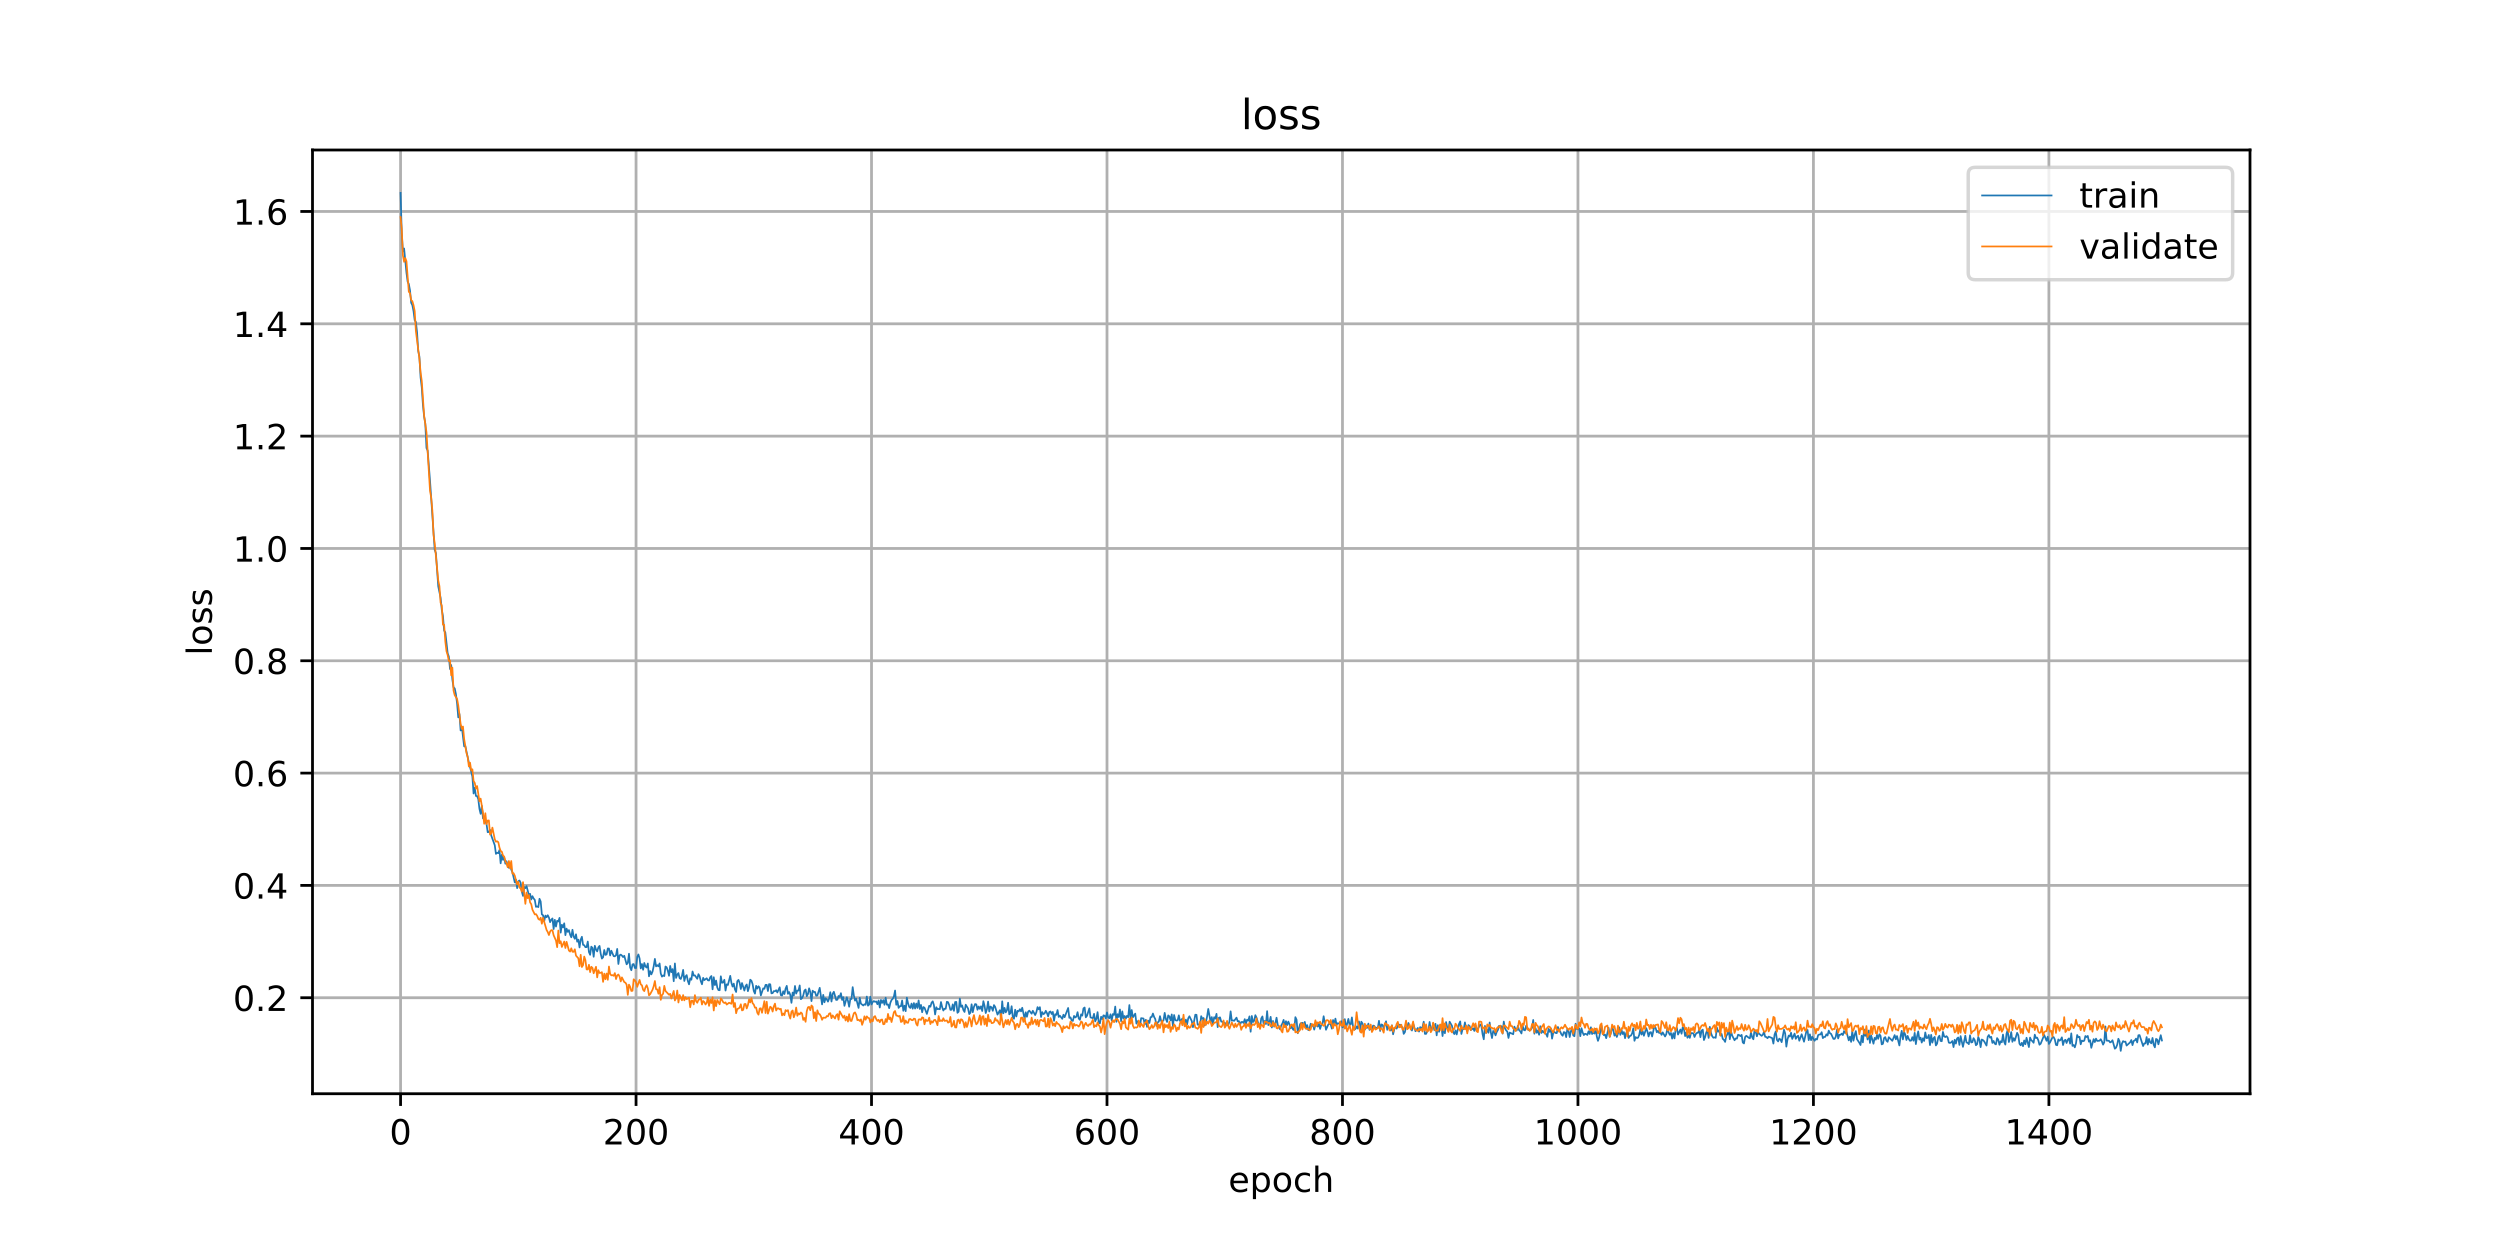 <?xml version="1.0" encoding="utf-8" standalone="no"?>
<!DOCTYPE svg PUBLIC "-//W3C//DTD SVG 1.1//EN"
  "http://www.w3.org/Graphics/SVG/1.1/DTD/svg11.dtd">
<!-- Created with matplotlib (https://matplotlib.org/) -->
<svg height="360pt" version="1.1" viewBox="0 0 720 360" width="720pt" xmlns="http://www.w3.org/2000/svg" xmlns:xlink="http://www.w3.org/1999/xlink">
 <defs>
  <style type="text/css">
*{stroke-linecap:butt;stroke-linejoin:round;}
  </style>
 </defs>
 <g id="figure_1">
  <g id="patch_1">
   <path d="M 0 360 
L 720 360 
L 720 0 
L 0 0 
z
" style="fill:#ffffff;"/>
  </g>
  <g id="axes_1">
   <g id="patch_2">
    <path d="M 90 315 
L 648 315 
L 648 43.2 
L 90 43.2 
z
" style="fill:#ffffff;"/>
   </g>
   <g id="matplotlib.axis_1">
    <g id="xtick_1">
     <g id="line2d_1">
      <path clip-path="url(#pa9569c3f04)" d="M 115.364 315 
L 115.364 43.2 
" style="fill:none;stroke:#b0b0b0;stroke-linecap:square;stroke-width:0.8;"/>
     </g>
     <g id="line2d_2">
      <defs>
       <path d="M 0 0 
L 0 3.5 
" id="m55ca7fa473" style="stroke:#000000;stroke-width:0.8;"/>
      </defs>
      <g>
       <use style="stroke:#000000;stroke-width:0.8;" x="115.364" xlink:href="#m55ca7fa473" y="315"/>
      </g>
     </g>
     <g id="text_1">
      <!-- 0 -->
      <defs>
       <path d="M 31.781 66.406 
Q 24.172 66.406 20.328 58.906 
Q 16.5 51.422 16.5 36.375 
Q 16.5 21.391 20.328 13.891 
Q 24.172 6.391 31.781 6.391 
Q 39.453 6.391 43.281 13.891 
Q 47.125 21.391 47.125 36.375 
Q 47.125 51.422 43.281 58.906 
Q 39.453 66.406 31.781 66.406 
z
M 31.781 74.219 
Q 44.047 74.219 50.516 64.516 
Q 56.984 54.828 56.984 36.375 
Q 56.984 17.969 50.516 8.266 
Q 44.047 -1.422 31.781 -1.422 
Q 19.531 -1.422 13.062 8.266 
Q 6.594 17.969 6.594 36.375 
Q 6.594 54.828 13.062 64.516 
Q 19.531 74.219 31.781 74.219 
z
" id="DejaVuSans-48"/>
      </defs>
      <g transform="translate(112.182 329.598)scale(0.1 -0.1)">
       <use xlink:href="#DejaVuSans-48"/>
      </g>
     </g>
    </g>
    <g id="xtick_2">
     <g id="line2d_3">
      <path clip-path="url(#pa9569c3f04)" d="M 183.181 315 
L 183.181 43.2 
" style="fill:none;stroke:#b0b0b0;stroke-linecap:square;stroke-width:0.8;"/>
     </g>
     <g id="line2d_4">
      <g>
       <use style="stroke:#000000;stroke-width:0.8;" x="183.181" xlink:href="#m55ca7fa473" y="315"/>
      </g>
     </g>
     <g id="text_2">
      <!-- 200 -->
      <defs>
       <path d="M 19.188 8.297 
L 53.609 8.297 
L 53.609 0 
L 7.328 0 
L 7.328 8.297 
Q 12.938 14.109 22.625 23.891 
Q 32.328 33.688 34.812 36.531 
Q 39.547 41.844 41.422 45.531 
Q 43.312 49.219 43.312 52.781 
Q 43.312 58.594 39.234 62.25 
Q 35.156 65.922 28.609 65.922 
Q 23.969 65.922 18.812 64.312 
Q 13.672 62.703 7.812 59.422 
L 7.812 69.391 
Q 13.766 71.781 18.938 73 
Q 24.125 74.219 28.422 74.219 
Q 39.75 74.219 46.484 68.547 
Q 53.219 62.891 53.219 53.422 
Q 53.219 48.922 51.531 44.891 
Q 49.859 40.875 45.406 35.406 
Q 44.188 33.984 37.641 27.219 
Q 31.109 20.453 19.188 8.297 
z
" id="DejaVuSans-50"/>
      </defs>
      <g transform="translate(173.637 329.598)scale(0.1 -0.1)">
       <use xlink:href="#DejaVuSans-50"/>
       <use x="63.623" xlink:href="#DejaVuSans-48"/>
       <use x="127.246" xlink:href="#DejaVuSans-48"/>
      </g>
     </g>
    </g>
    <g id="xtick_3">
     <g id="line2d_5">
      <path clip-path="url(#pa9569c3f04)" d="M 250.998 315 
L 250.998 43.2 
" style="fill:none;stroke:#b0b0b0;stroke-linecap:square;stroke-width:0.8;"/>
     </g>
     <g id="line2d_6">
      <g>
       <use style="stroke:#000000;stroke-width:0.8;" x="250.998" xlink:href="#m55ca7fa473" y="315"/>
      </g>
     </g>
     <g id="text_3">
      <!-- 400 -->
      <defs>
       <path d="M 37.797 64.312 
L 12.891 25.391 
L 37.797 25.391 
z
M 35.203 72.906 
L 47.609 72.906 
L 47.609 25.391 
L 58.016 25.391 
L 58.016 17.188 
L 47.609 17.188 
L 47.609 0 
L 37.797 0 
L 37.797 17.188 
L 4.891 17.188 
L 4.891 26.703 
z
" id="DejaVuSans-52"/>
      </defs>
      <g transform="translate(241.454 329.598)scale(0.1 -0.1)">
       <use xlink:href="#DejaVuSans-52"/>
       <use x="63.623" xlink:href="#DejaVuSans-48"/>
       <use x="127.246" xlink:href="#DejaVuSans-48"/>
      </g>
     </g>
    </g>
    <g id="xtick_4">
     <g id="line2d_7">
      <path clip-path="url(#pa9569c3f04)" d="M 318.815 315 
L 318.815 43.2 
" style="fill:none;stroke:#b0b0b0;stroke-linecap:square;stroke-width:0.8;"/>
     </g>
     <g id="line2d_8">
      <g>
       <use style="stroke:#000000;stroke-width:0.8;" x="318.815" xlink:href="#m55ca7fa473" y="315"/>
      </g>
     </g>
     <g id="text_4">
      <!-- 600 -->
      <defs>
       <path d="M 33.016 40.375 
Q 26.375 40.375 22.484 35.828 
Q 18.609 31.297 18.609 23.391 
Q 18.609 15.531 22.484 10.953 
Q 26.375 6.391 33.016 6.391 
Q 39.656 6.391 43.531 10.953 
Q 47.406 15.531 47.406 23.391 
Q 47.406 31.297 43.531 35.828 
Q 39.656 40.375 33.016 40.375 
z
M 52.594 71.297 
L 52.594 62.312 
Q 48.875 64.062 45.094 64.984 
Q 41.312 65.922 37.594 65.922 
Q 27.828 65.922 22.672 59.328 
Q 17.531 52.734 16.797 39.406 
Q 19.672 43.656 24.016 45.922 
Q 28.375 48.188 33.594 48.188 
Q 44.578 48.188 50.953 41.516 
Q 57.328 34.859 57.328 23.391 
Q 57.328 12.156 50.688 5.359 
Q 44.047 -1.422 33.016 -1.422 
Q 20.359 -1.422 13.672 8.266 
Q 6.984 17.969 6.984 36.375 
Q 6.984 53.656 15.188 63.938 
Q 23.391 74.219 37.203 74.219 
Q 40.922 74.219 44.703 73.484 
Q 48.484 72.75 52.594 71.297 
z
" id="DejaVuSans-54"/>
      </defs>
      <g transform="translate(309.272 329.598)scale(0.1 -0.1)">
       <use xlink:href="#DejaVuSans-54"/>
       <use x="63.623" xlink:href="#DejaVuSans-48"/>
       <use x="127.246" xlink:href="#DejaVuSans-48"/>
      </g>
     </g>
    </g>
    <g id="xtick_5">
     <g id="line2d_9">
      <path clip-path="url(#pa9569c3f04)" d="M 386.632 315 
L 386.632 43.2 
" style="fill:none;stroke:#b0b0b0;stroke-linecap:square;stroke-width:0.8;"/>
     </g>
     <g id="line2d_10">
      <g>
       <use style="stroke:#000000;stroke-width:0.8;" x="386.632" xlink:href="#m55ca7fa473" y="315"/>
      </g>
     </g>
     <g id="text_5">
      <!-- 800 -->
      <defs>
       <path d="M 31.781 34.625 
Q 24.75 34.625 20.719 30.859 
Q 16.703 27.094 16.703 20.516 
Q 16.703 13.922 20.719 10.156 
Q 24.75 6.391 31.781 6.391 
Q 38.812 6.391 42.859 10.172 
Q 46.922 13.969 46.922 20.516 
Q 46.922 27.094 42.891 30.859 
Q 38.875 34.625 31.781 34.625 
z
M 21.922 38.812 
Q 15.578 40.375 12.031 44.719 
Q 8.5 49.078 8.5 55.328 
Q 8.5 64.062 14.719 69.141 
Q 20.953 74.219 31.781 74.219 
Q 42.672 74.219 48.875 69.141 
Q 55.078 64.062 55.078 55.328 
Q 55.078 49.078 51.531 44.719 
Q 48 40.375 41.703 38.812 
Q 48.828 37.156 52.797 32.312 
Q 56.781 27.484 56.781 20.516 
Q 56.781 9.906 50.312 4.234 
Q 43.844 -1.422 31.781 -1.422 
Q 19.734 -1.422 13.25 4.234 
Q 6.781 9.906 6.781 20.516 
Q 6.781 27.484 10.781 32.312 
Q 14.797 37.156 21.922 38.812 
z
M 18.312 54.391 
Q 18.312 48.734 21.844 45.562 
Q 25.391 42.391 31.781 42.391 
Q 38.141 42.391 41.719 45.562 
Q 45.312 48.734 45.312 54.391 
Q 45.312 60.062 41.719 63.234 
Q 38.141 66.406 31.781 66.406 
Q 25.391 66.406 21.844 63.234 
Q 18.312 60.062 18.312 54.391 
z
" id="DejaVuSans-56"/>
      </defs>
      <g transform="translate(377.089 329.598)scale(0.1 -0.1)">
       <use xlink:href="#DejaVuSans-56"/>
       <use x="63.623" xlink:href="#DejaVuSans-48"/>
       <use x="127.246" xlink:href="#DejaVuSans-48"/>
      </g>
     </g>
    </g>
    <g id="xtick_6">
     <g id="line2d_11">
      <path clip-path="url(#pa9569c3f04)" d="M 454.45 315 
L 454.45 43.2 
" style="fill:none;stroke:#b0b0b0;stroke-linecap:square;stroke-width:0.8;"/>
     </g>
     <g id="line2d_12">
      <g>
       <use style="stroke:#000000;stroke-width:0.8;" x="454.45" xlink:href="#m55ca7fa473" y="315"/>
      </g>
     </g>
     <g id="text_6">
      <!-- 1000 -->
      <defs>
       <path d="M 12.406 8.297 
L 28.516 8.297 
L 28.516 63.922 
L 10.984 60.406 
L 10.984 69.391 
L 28.422 72.906 
L 38.281 72.906 
L 38.281 8.297 
L 54.391 8.297 
L 54.391 0 
L 12.406 0 
z
" id="DejaVuSans-49"/>
      </defs>
      <g transform="translate(441.725 329.598)scale(0.1 -0.1)">
       <use xlink:href="#DejaVuSans-49"/>
       <use x="63.623" xlink:href="#DejaVuSans-48"/>
       <use x="127.246" xlink:href="#DejaVuSans-48"/>
       <use x="190.869" xlink:href="#DejaVuSans-48"/>
      </g>
     </g>
    </g>
    <g id="xtick_7">
     <g id="line2d_13">
      <path clip-path="url(#pa9569c3f04)" d="M 522.267 315 
L 522.267 43.2 
" style="fill:none;stroke:#b0b0b0;stroke-linecap:square;stroke-width:0.8;"/>
     </g>
     <g id="line2d_14">
      <g>
       <use style="stroke:#000000;stroke-width:0.8;" x="522.267" xlink:href="#m55ca7fa473" y="315"/>
      </g>
     </g>
     <g id="text_7">
      <!-- 1200 -->
      <g transform="translate(509.542 329.598)scale(0.1 -0.1)">
       <use xlink:href="#DejaVuSans-49"/>
       <use x="63.623" xlink:href="#DejaVuSans-50"/>
       <use x="127.246" xlink:href="#DejaVuSans-48"/>
       <use x="190.869" xlink:href="#DejaVuSans-48"/>
      </g>
     </g>
    </g>
    <g id="xtick_8">
     <g id="line2d_15">
      <path clip-path="url(#pa9569c3f04)" d="M 590.084 315 
L 590.084 43.2 
" style="fill:none;stroke:#b0b0b0;stroke-linecap:square;stroke-width:0.8;"/>
     </g>
     <g id="line2d_16">
      <g>
       <use style="stroke:#000000;stroke-width:0.8;" x="590.084" xlink:href="#m55ca7fa473" y="315"/>
      </g>
     </g>
     <g id="text_8">
      <!-- 1400 -->
      <g transform="translate(577.359 329.598)scale(0.1 -0.1)">
       <use xlink:href="#DejaVuSans-49"/>
       <use x="63.623" xlink:href="#DejaVuSans-52"/>
       <use x="127.246" xlink:href="#DejaVuSans-48"/>
       <use x="190.869" xlink:href="#DejaVuSans-48"/>
      </g>
     </g>
    </g>
    <g id="text_9">
     <!-- epoch -->
     <defs>
      <path d="M 56.203 29.594 
L 56.203 25.203 
L 14.891 25.203 
Q 15.484 15.922 20.484 11.062 
Q 25.484 6.203 34.422 6.203 
Q 39.594 6.203 44.453 7.469 
Q 49.312 8.734 54.109 11.281 
L 54.109 2.781 
Q 49.266 0.734 44.188 -0.344 
Q 39.109 -1.422 33.891 -1.422 
Q 20.797 -1.422 13.156 6.188 
Q 5.516 13.812 5.516 26.812 
Q 5.516 40.234 12.766 48.109 
Q 20.016 56 32.328 56 
Q 43.359 56 49.781 48.891 
Q 56.203 41.797 56.203 29.594 
z
M 47.219 32.234 
Q 47.125 39.594 43.094 43.984 
Q 39.062 48.391 32.422 48.391 
Q 24.906 48.391 20.391 44.141 
Q 15.875 39.891 15.188 32.172 
z
" id="DejaVuSans-101"/>
      <path d="M 18.109 8.203 
L 18.109 -20.797 
L 9.078 -20.797 
L 9.078 54.688 
L 18.109 54.688 
L 18.109 46.391 
Q 20.953 51.266 25.266 53.625 
Q 29.594 56 35.594 56 
Q 45.562 56 51.781 48.094 
Q 58.016 40.188 58.016 27.297 
Q 58.016 14.406 51.781 6.484 
Q 45.562 -1.422 35.594 -1.422 
Q 29.594 -1.422 25.266 0.953 
Q 20.953 3.328 18.109 8.203 
z
M 48.688 27.297 
Q 48.688 37.203 44.609 42.844 
Q 40.531 48.484 33.406 48.484 
Q 26.266 48.484 22.188 42.844 
Q 18.109 37.203 18.109 27.297 
Q 18.109 17.391 22.188 11.75 
Q 26.266 6.109 33.406 6.109 
Q 40.531 6.109 44.609 11.75 
Q 48.688 17.391 48.688 27.297 
z
" id="DejaVuSans-112"/>
      <path d="M 30.609 48.391 
Q 23.391 48.391 19.188 42.75 
Q 14.984 37.109 14.984 27.297 
Q 14.984 17.484 19.156 11.844 
Q 23.344 6.203 30.609 6.203 
Q 37.797 6.203 41.984 11.859 
Q 46.188 17.531 46.188 27.297 
Q 46.188 37.016 41.984 42.703 
Q 37.797 48.391 30.609 48.391 
z
M 30.609 56 
Q 42.328 56 49.016 48.375 
Q 55.719 40.766 55.719 27.297 
Q 55.719 13.875 49.016 6.219 
Q 42.328 -1.422 30.609 -1.422 
Q 18.844 -1.422 12.172 6.219 
Q 5.516 13.875 5.516 27.297 
Q 5.516 40.766 12.172 48.375 
Q 18.844 56 30.609 56 
z
" id="DejaVuSans-111"/>
      <path d="M 48.781 52.594 
L 48.781 44.188 
Q 44.969 46.297 41.141 47.344 
Q 37.312 48.391 33.406 48.391 
Q 24.656 48.391 19.812 42.844 
Q 14.984 37.312 14.984 27.297 
Q 14.984 17.281 19.812 11.734 
Q 24.656 6.203 33.406 6.203 
Q 37.312 6.203 41.141 7.25 
Q 44.969 8.297 48.781 10.406 
L 48.781 2.094 
Q 45.016 0.344 40.984 -0.531 
Q 36.969 -1.422 32.422 -1.422 
Q 20.062 -1.422 12.781 6.344 
Q 5.516 14.109 5.516 27.297 
Q 5.516 40.672 12.859 48.328 
Q 20.219 56 33.016 56 
Q 37.156 56 41.109 55.141 
Q 45.062 54.297 48.781 52.594 
z
" id="DejaVuSans-99"/>
      <path d="M 54.891 33.016 
L 54.891 0 
L 45.906 0 
L 45.906 32.719 
Q 45.906 40.484 42.875 44.328 
Q 39.844 48.188 33.797 48.188 
Q 26.516 48.188 22.312 43.547 
Q 18.109 38.922 18.109 30.906 
L 18.109 0 
L 9.078 0 
L 9.078 75.984 
L 18.109 75.984 
L 18.109 46.188 
Q 21.344 51.125 25.703 53.562 
Q 30.078 56 35.797 56 
Q 45.219 56 50.047 50.172 
Q 54.891 44.344 54.891 33.016 
z
" id="DejaVuSans-104"/>
     </defs>
     <g transform="translate(353.772 343.277)scale(0.1 -0.1)">
      <use xlink:href="#DejaVuSans-101"/>
      <use x="61.523" xlink:href="#DejaVuSans-112"/>
      <use x="125" xlink:href="#DejaVuSans-111"/>
      <use x="186.182" xlink:href="#DejaVuSans-99"/>
      <use x="241.162" xlink:href="#DejaVuSans-104"/>
     </g>
    </g>
   </g>
   <g id="matplotlib.axis_2">
    <g id="ytick_1">
     <g id="line2d_17">
      <path clip-path="url(#pa9569c3f04)" d="M 90 287.352 
L 648 287.352 
" style="fill:none;stroke:#b0b0b0;stroke-linecap:square;stroke-width:0.8;"/>
     </g>
     <g id="line2d_18">
      <defs>
       <path d="M 0 0 
L -3.5 0 
" id="m9f940a86eb" style="stroke:#000000;stroke-width:0.8;"/>
      </defs>
      <g>
       <use style="stroke:#000000;stroke-width:0.8;" x="90" xlink:href="#m9f940a86eb" y="287.352"/>
      </g>
     </g>
     <g id="text_10">
      <!-- 0.2 -->
      <defs>
       <path d="M 10.688 12.406 
L 21 12.406 
L 21 0 
L 10.688 0 
z
" id="DejaVuSans-46"/>
      </defs>
      <g transform="translate(67.097 291.151)scale(0.1 -0.1)">
       <use xlink:href="#DejaVuSans-48"/>
       <use x="63.623" xlink:href="#DejaVuSans-46"/>
       <use x="95.41" xlink:href="#DejaVuSans-50"/>
      </g>
     </g>
    </g>
    <g id="ytick_2">
     <g id="line2d_19">
      <path clip-path="url(#pa9569c3f04)" d="M 90 255.002 
L 648 255.002 
" style="fill:none;stroke:#b0b0b0;stroke-linecap:square;stroke-width:0.8;"/>
     </g>
     <g id="line2d_20">
      <g>
       <use style="stroke:#000000;stroke-width:0.8;" x="90" xlink:href="#m9f940a86eb" y="255.002"/>
      </g>
     </g>
     <g id="text_11">
      <!-- 0.4 -->
      <g transform="translate(67.097 258.801)scale(0.1 -0.1)">
       <use xlink:href="#DejaVuSans-48"/>
       <use x="63.623" xlink:href="#DejaVuSans-46"/>
       <use x="95.41" xlink:href="#DejaVuSans-52"/>
      </g>
     </g>
    </g>
    <g id="ytick_3">
     <g id="line2d_21">
      <path clip-path="url(#pa9569c3f04)" d="M 90 222.652 
L 648 222.652 
" style="fill:none;stroke:#b0b0b0;stroke-linecap:square;stroke-width:0.8;"/>
     </g>
     <g id="line2d_22">
      <g>
       <use style="stroke:#000000;stroke-width:0.8;" x="90" xlink:href="#m9f940a86eb" y="222.652"/>
      </g>
     </g>
     <g id="text_12">
      <!-- 0.6 -->
      <g transform="translate(67.097 226.451)scale(0.1 -0.1)">
       <use xlink:href="#DejaVuSans-48"/>
       <use x="63.623" xlink:href="#DejaVuSans-46"/>
       <use x="95.41" xlink:href="#DejaVuSans-54"/>
      </g>
     </g>
    </g>
    <g id="ytick_4">
     <g id="line2d_23">
      <path clip-path="url(#pa9569c3f04)" d="M 90 190.302 
L 648 190.302 
" style="fill:none;stroke:#b0b0b0;stroke-linecap:square;stroke-width:0.8;"/>
     </g>
     <g id="line2d_24">
      <g>
       <use style="stroke:#000000;stroke-width:0.8;" x="90" xlink:href="#m9f940a86eb" y="190.302"/>
      </g>
     </g>
     <g id="text_13">
      <!-- 0.8 -->
      <g transform="translate(67.097 194.102)scale(0.1 -0.1)">
       <use xlink:href="#DejaVuSans-48"/>
       <use x="63.623" xlink:href="#DejaVuSans-46"/>
       <use x="95.41" xlink:href="#DejaVuSans-56"/>
      </g>
     </g>
    </g>
    <g id="ytick_5">
     <g id="line2d_25">
      <path clip-path="url(#pa9569c3f04)" d="M 90 157.953 
L 648 157.953 
" style="fill:none;stroke:#b0b0b0;stroke-linecap:square;stroke-width:0.8;"/>
     </g>
     <g id="line2d_26">
      <g>
       <use style="stroke:#000000;stroke-width:0.8;" x="90" xlink:href="#m9f940a86eb" y="157.953"/>
      </g>
     </g>
     <g id="text_14">
      <!-- 1.0 -->
      <g transform="translate(67.097 161.752)scale(0.1 -0.1)">
       <use xlink:href="#DejaVuSans-49"/>
       <use x="63.623" xlink:href="#DejaVuSans-46"/>
       <use x="95.41" xlink:href="#DejaVuSans-48"/>
      </g>
     </g>
    </g>
    <g id="ytick_6">
     <g id="line2d_27">
      <path clip-path="url(#pa9569c3f04)" d="M 90 125.603 
L 648 125.603 
" style="fill:none;stroke:#b0b0b0;stroke-linecap:square;stroke-width:0.8;"/>
     </g>
     <g id="line2d_28">
      <g>
       <use style="stroke:#000000;stroke-width:0.8;" x="90" xlink:href="#m9f940a86eb" y="125.603"/>
      </g>
     </g>
     <g id="text_15">
      <!-- 1.2 -->
      <g transform="translate(67.097 129.402)scale(0.1 -0.1)">
       <use xlink:href="#DejaVuSans-49"/>
       <use x="63.623" xlink:href="#DejaVuSans-46"/>
       <use x="95.41" xlink:href="#DejaVuSans-50"/>
      </g>
     </g>
    </g>
    <g id="ytick_7">
     <g id="line2d_29">
      <path clip-path="url(#pa9569c3f04)" d="M 90 93.253 
L 648 93.253 
" style="fill:none;stroke:#b0b0b0;stroke-linecap:square;stroke-width:0.8;"/>
     </g>
     <g id="line2d_30">
      <g>
       <use style="stroke:#000000;stroke-width:0.8;" x="90" xlink:href="#m9f940a86eb" y="93.253"/>
      </g>
     </g>
     <g id="text_16">
      <!-- 1.4 -->
      <g transform="translate(67.097 97.052)scale(0.1 -0.1)">
       <use xlink:href="#DejaVuSans-49"/>
       <use x="63.623" xlink:href="#DejaVuSans-46"/>
       <use x="95.41" xlink:href="#DejaVuSans-52"/>
      </g>
     </g>
    </g>
    <g id="ytick_8">
     <g id="line2d_31">
      <path clip-path="url(#pa9569c3f04)" d="M 90 60.903 
L 648 60.903 
" style="fill:none;stroke:#b0b0b0;stroke-linecap:square;stroke-width:0.8;"/>
     </g>
     <g id="line2d_32">
      <g>
       <use style="stroke:#000000;stroke-width:0.8;" x="90" xlink:href="#m9f940a86eb" y="60.903"/>
      </g>
     </g>
     <g id="text_17">
      <!-- 1.6 -->
      <g transform="translate(67.097 64.702)scale(0.1 -0.1)">
       <use xlink:href="#DejaVuSans-49"/>
       <use x="63.623" xlink:href="#DejaVuSans-46"/>
       <use x="95.41" xlink:href="#DejaVuSans-54"/>
      </g>
     </g>
    </g>
    <g id="text_18">
     <!-- loss -->
     <defs>
      <path d="M 9.422 75.984 
L 18.406 75.984 
L 18.406 0 
L 9.422 0 
z
" id="DejaVuSans-108"/>
      <path d="M 44.281 53.078 
L 44.281 44.578 
Q 40.484 46.531 36.375 47.5 
Q 32.281 48.484 27.875 48.484 
Q 21.188 48.484 17.844 46.438 
Q 14.5 44.391 14.5 40.281 
Q 14.5 37.156 16.891 35.375 
Q 19.281 33.594 26.516 31.984 
L 29.594 31.297 
Q 39.156 29.25 43.188 25.516 
Q 47.219 21.781 47.219 15.094 
Q 47.219 7.469 41.188 3.016 
Q 35.156 -1.422 24.609 -1.422 
Q 20.219 -1.422 15.453 -0.562 
Q 10.688 0.297 5.422 2 
L 5.422 11.281 
Q 10.406 8.688 15.234 7.391 
Q 20.062 6.109 24.812 6.109 
Q 31.156 6.109 34.562 8.281 
Q 37.984 10.453 37.984 14.406 
Q 37.984 18.062 35.516 20.016 
Q 33.062 21.969 24.703 23.781 
L 21.578 24.516 
Q 13.234 26.266 9.516 29.906 
Q 5.812 33.547 5.812 39.891 
Q 5.812 47.609 11.281 51.797 
Q 16.75 56 26.812 56 
Q 31.781 56 36.172 55.266 
Q 40.578 54.547 44.281 53.078 
z
" id="DejaVuSans-115"/>
     </defs>
     <g transform="translate(61.017 188.758)rotate(-90)scale(0.1 -0.1)">
      <use xlink:href="#DejaVuSans-108"/>
      <use x="27.783" xlink:href="#DejaVuSans-111"/>
      <use x="88.965" xlink:href="#DejaVuSans-115"/>
      <use x="141.064" xlink:href="#DejaVuSans-115"/>
     </g>
    </g>
   </g>
   <g id="line2d_33">
    <path clip-path="url(#pa9569c3f04)" d="M 115.364 55.555 
L 115.703 67.143 
L 116.042 72.446 
L 116.381 71.57 
L 117.059 78.545 
L 117.398 81.115 
L 117.737 81.785 
L 118.076 83.597 
L 118.415 87.213 
L 118.754 87.877 
L 119.094 89.605 
L 119.433 92.244 
L 119.772 92.721 
L 120.111 95.684 
L 120.45 101.102 
L 120.789 102.724 
L 121.128 108.692 
L 121.467 111.569 
L 121.806 116.672 
L 122.145 119.944 
L 122.484 121.977 
L 122.824 129.034 
L 123.163 129.78 
L 123.841 138.409 
L 125.197 158.368 
L 125.536 159.285 
L 126.214 168.876 
L 126.893 172.165 
L 127.232 175.625 
L 127.571 177.426 
L 127.91 181.618 
L 128.249 182.117 
L 128.927 188.132 
L 129.266 189.093 
L 129.605 192.671 
L 129.944 191.537 
L 130.283 195.758 
L 130.623 197.95 
L 130.962 198.274 
L 131.301 199.892 
L 131.64 202.608 
L 131.979 206.593 
L 132.318 205.624 
L 132.657 210.369 
L 132.996 209.286 
L 133.674 214.934 
L 134.013 214.878 
L 135.031 219.637 
L 135.709 222.247 
L 136.048 223.656 
L 136.387 228.525 
L 136.726 226.858 
L 137.065 229.233 
L 137.404 229.265 
L 137.743 230.149 
L 138.082 232.962 
L 138.421 234.383 
L 138.761 232.105 
L 139.1 235.685 
L 139.439 235.751 
L 140.117 237.321 
L 140.456 239.67 
L 140.795 239.61 
L 141.134 239.019 
L 141.473 240.613 
L 142.491 243.43 
L 142.83 245.917 
L 143.169 245.582 
L 143.508 245.722 
L 143.847 244.808 
L 144.186 248.634 
L 144.525 246.191 
L 144.864 247.637 
L 145.203 246.969 
L 145.542 248.751 
L 145.881 248.043 
L 146.22 249.385 
L 146.56 249.929 
L 146.899 248.602 
L 147.238 250.45 
L 147.577 251.19 
L 148.255 254.114 
L 148.594 253.371 
L 148.933 255.781 
L 149.272 253.776 
L 149.611 253.592 
L 149.95 254.252 
L 150.289 256.813 
L 150.629 258.021 
L 150.968 255.456 
L 151.307 255.781 
L 151.646 255.205 
L 152.324 257.796 
L 152.663 257.43 
L 153.002 259.043 
L 153.341 258.099 
L 153.68 258.759 
L 154.019 259.168 
L 154.359 261.171 
L 154.698 261.044 
L 155.037 261.246 
L 155.376 258.854 
L 155.715 259.637 
L 156.054 263.338 
L 156.393 263.582 
L 156.732 265.301 
L 157.071 263.696 
L 157.41 264.159 
L 157.749 263.593 
L 158.088 264.248 
L 158.428 265.582 
L 158.767 264.885 
L 159.106 264.508 
L 159.445 267.561 
L 159.784 264.909 
L 160.123 266.843 
L 160.462 265.182 
L 160.801 265.393 
L 161.14 264.357 
L 161.479 268.591 
L 161.818 266.328 
L 162.158 267.08 
L 162.497 265.916 
L 162.836 269.318 
L 163.175 267.446 
L 163.514 268.372 
L 163.853 267.877 
L 164.192 269.181 
L 164.531 269.942 
L 164.87 267.778 
L 165.209 269.738 
L 165.548 270.371 
L 165.887 269.084 
L 166.227 271.203 
L 166.566 270.627 
L 166.905 272.861 
L 167.244 270.608 
L 167.583 269.799 
L 167.922 272.105 
L 168.261 272.222 
L 168.6 272.789 
L 168.939 272.775 
L 169.278 271.177 
L 169.617 274.189 
L 169.956 274.98 
L 170.296 272.643 
L 170.635 272.993 
L 170.974 275.541 
L 171.313 272.393 
L 171.652 273.457 
L 171.991 274.007 
L 172.33 272.852 
L 172.669 272.427 
L 173.008 274.713 
L 173.347 276.071 
L 173.686 275.695 
L 174.026 273.602 
L 174.365 275.005 
L 174.704 274.876 
L 175.043 273.161 
L 175.382 273.174 
L 175.721 275.169 
L 176.06 273.809 
L 176.738 275.366 
L 177.077 275.432 
L 177.416 275.069 
L 177.755 273.296 
L 178.095 277.623 
L 178.434 275.153 
L 178.773 274.93 
L 179.112 275.209 
L 179.451 275.634 
L 179.79 275.272 
L 180.468 277.722 
L 180.807 277.332 
L 181.146 274.674 
L 181.485 278.638 
L 181.825 279.423 
L 182.164 277.746 
L 182.503 277.651 
L 182.842 278.77 
L 183.181 278.814 
L 183.52 275.611 
L 183.859 274.883 
L 184.198 276.037 
L 184.537 278.911 
L 184.876 277.638 
L 185.215 279.295 
L 185.554 277.341 
L 185.894 278.351 
L 186.233 278.663 
L 186.572 277.486 
L 186.911 281.179 
L 187.25 279.677 
L 187.589 280.622 
L 187.928 279.836 
L 188.267 278.269 
L 188.606 276.166 
L 188.945 278.316 
L 189.284 277.964 
L 189.623 278.308 
L 189.963 277.474 
L 190.302 280.375 
L 190.641 281.267 
L 190.98 280.929 
L 191.319 281.114 
L 191.658 278.359 
L 191.997 278.596 
L 192.336 279.585 
L 192.675 281.023 
L 193.014 278.195 
L 193.353 279.984 
L 193.693 279.106 
L 194.032 282.584 
L 194.371 277.48 
L 194.71 281.638 
L 195.049 280.691 
L 195.388 280.244 
L 195.727 281.729 
L 196.066 281.94 
L 196.405 281.028 
L 196.744 279.335 
L 197.083 282.513 
L 197.422 281.235 
L 197.762 280.835 
L 198.101 282.512 
L 198.44 283.487 
L 198.779 281.76 
L 199.118 282.159 
L 199.457 279.791 
L 199.796 280.957 
L 200.135 280.915 
L 200.813 281.889 
L 201.152 280.555 
L 201.491 281.157 
L 201.831 282.575 
L 202.17 283.468 
L 202.509 281.628 
L 202.848 282.27 
L 203.526 281.75 
L 203.865 282.318 
L 204.204 282.389 
L 204.543 281.464 
L 204.882 281.096 
L 205.221 284.923 
L 205.561 281.446 
L 205.9 283.707 
L 206.239 282.411 
L 206.578 284.414 
L 206.917 285.141 
L 207.256 285.188 
L 207.595 281.179 
L 207.934 283.041 
L 208.273 282.961 
L 208.612 282.181 
L 208.951 285.275 
L 209.29 283.496 
L 209.63 283.676 
L 210.308 281.046 
L 210.647 283.065 
L 210.986 284.134 
L 211.325 283.288 
L 211.664 284.959 
L 212.003 285.685 
L 212.342 282.59 
L 212.681 282.216 
L 213.02 283.109 
L 213.36 284.833 
L 213.699 283.121 
L 214.377 285.28 
L 214.716 283.991 
L 215.055 283.533 
L 215.394 285.453 
L 215.733 284.346 
L 216.072 282.155 
L 216.411 282.449 
L 216.75 283.432 
L 217.089 285.401 
L 217.429 286.16 
L 217.768 283.928 
L 218.107 284.706 
L 218.446 284.049 
L 218.785 284.489 
L 219.124 286.689 
L 219.802 284.644 
L 220.141 284.764 
L 220.48 283.652 
L 220.819 283.633 
L 221.158 285.409 
L 221.498 283.429 
L 221.837 283.489 
L 222.176 286.084 
L 222.515 286.021 
L 222.854 285.436 
L 223.193 285.482 
L 223.532 285.185 
L 223.871 285.83 
L 224.549 284.344 
L 224.888 286.604 
L 225.228 286.724 
L 225.567 285.487 
L 225.906 286.287 
L 226.245 284.733 
L 226.584 283.932 
L 226.923 286.223 
L 227.262 285.7 
L 227.601 286.528 
L 227.94 288.804 
L 228.279 285.858 
L 228.618 286.715 
L 228.957 283.968 
L 229.297 286.152 
L 229.636 285.285 
L 229.975 285.286 
L 230.314 283.807 
L 230.653 287.76 
L 230.992 287.454 
L 231.331 286.707 
L 231.67 285.288 
L 232.009 284.983 
L 232.348 286.91 
L 232.687 286.3 
L 233.026 284.643 
L 233.366 285.697 
L 233.705 288.312 
L 234.044 285.32 
L 234.383 285.696 
L 234.722 285.681 
L 235.061 286.786 
L 235.4 286.71 
L 236.078 284.498 
L 236.756 289.26 
L 237.096 286.53 
L 237.435 288.661 
L 237.774 287.498 
L 238.113 287.804 
L 238.452 288.46 
L 238.791 287.588 
L 239.13 285.766 
L 239.469 288.436 
L 239.808 286.21 
L 240.147 285.636 
L 240.825 287.988 
L 241.165 287.918 
L 241.504 286.84 
L 241.843 287.138 
L 242.182 286.045 
L 242.521 287.975 
L 242.86 287.191 
L 243.199 289.675 
L 243.877 287.218 
L 244.216 288.245 
L 244.555 289.934 
L 244.895 287.713 
L 245.234 287.707 
L 245.573 284.299 
L 245.912 286.717 
L 246.251 288.184 
L 246.59 287.605 
L 247.268 290.275 
L 247.607 287.371 
L 247.946 289.054 
L 248.624 289.58 
L 248.964 289.225 
L 249.303 289.372 
L 249.642 287.007 
L 249.981 289.628 
L 250.32 289.31 
L 250.659 287.06 
L 250.998 289.277 
L 251.337 288.603 
L 251.676 288.307 
L 252.015 288.527 
L 252.354 288.41 
L 252.693 289.22 
L 253.033 288.146 
L 253.372 290.159 
L 253.711 287.986 
L 254.05 288.831 
L 254.389 288.039 
L 254.728 289.363 
L 255.067 287.346 
L 255.406 289.343 
L 255.745 289.273 
L 256.084 290.348 
L 256.423 288.797 
L 256.763 288 
L 257.102 287.656 
L 257.441 286.99 
L 257.78 285.276 
L 258.119 289.371 
L 258.458 288.295 
L 258.797 290.272 
L 259.136 289.784 
L 259.475 289.811 
L 259.814 288.142 
L 260.153 291.098 
L 260.492 289.652 
L 260.832 291.212 
L 261.171 287.33 
L 261.51 288.944 
L 261.849 289.981 
L 262.188 290.288 
L 262.527 289.028 
L 262.866 290.497 
L 263.205 288.887 
L 263.544 290.462 
L 263.883 289.023 
L 264.222 290.287 
L 264.561 288.121 
L 264.901 290.573 
L 265.24 289.423 
L 265.579 291.525 
L 265.918 290.033 
L 266.257 290.22 
L 266.935 291.997 
L 267.613 289.659 
L 267.952 289.932 
L 268.291 288.774 
L 268.631 288.387 
L 268.97 289.496 
L 269.309 292.155 
L 269.648 290.086 
L 269.987 290.633 
L 270.326 290.573 
L 270.665 290.662 
L 271.004 288.591 
L 271.343 290.058 
L 271.682 291.03 
L 272.021 290.52 
L 272.36 290.531 
L 272.7 288.522 
L 273.039 288.621 
L 273.378 289.493 
L 273.717 290.84 
L 274.056 290.793 
L 274.395 289.261 
L 274.734 291.113 
L 275.073 288.593 
L 275.412 288.556 
L 275.751 291.688 
L 276.09 291.349 
L 276.43 287.597 
L 276.769 289.976 
L 277.108 289.573 
L 277.447 290.872 
L 277.786 291.437 
L 278.125 289.361 
L 278.803 290.459 
L 279.142 292.051 
L 279.481 291.65 
L 279.82 289.248 
L 280.159 291.503 
L 280.499 289.975 
L 280.838 289.168 
L 281.177 289.27 
L 281.516 290.806 
L 281.855 289.876 
L 282.194 290.55 
L 282.533 289.812 
L 282.872 291.167 
L 283.211 288.349 
L 283.55 289.702 
L 283.889 291.755 
L 284.228 290.663 
L 284.568 288.463 
L 284.907 291.304 
L 285.246 289.892 
L 285.585 290.135 
L 285.924 291.106 
L 286.263 289.472 
L 286.602 289.974 
L 287.28 292.208 
L 287.958 290.949 
L 288.298 293.352 
L 288.637 288.38 
L 288.976 291.833 
L 289.315 290.279 
L 289.654 291.558 
L 289.993 290.993 
L 290.332 288.786 
L 290.671 292.124 
L 291.01 291.809 
L 291.349 289.798 
L 291.688 293.009 
L 292.027 293.401 
L 292.367 290.803 
L 292.706 292.743 
L 293.045 291.118 
L 293.384 291.291 
L 293.723 290.646 
L 294.062 291.275 
L 294.401 290.236 
L 295.079 293.419 
L 295.418 291.539 
L 295.757 292.821 
L 296.096 291.384 
L 296.436 291.061 
L 297.114 291.948 
L 297.453 291.103 
L 298.131 292.335 
L 298.47 291.526 
L 298.809 290.058 
L 299.148 290.679 
L 299.487 290.069 
L 299.826 292.888 
L 300.166 291.488 
L 300.505 292.063 
L 300.844 291.864 
L 301.183 291.107 
L 301.522 291.751 
L 301.861 292.706 
L 302.2 291.449 
L 302.539 291.302 
L 302.878 292.03 
L 303.217 291.438 
L 303.556 294.003 
L 303.895 292.102 
L 304.235 292.28 
L 304.574 290.891 
L 304.913 292.88 
L 305.252 292.535 
L 305.93 293.417 
L 306.269 292.244 
L 306.608 292.945 
L 307.625 290.303 
L 307.965 293.145 
L 308.304 292.999 
L 308.643 293.906 
L 308.982 294.02 
L 309.321 292.587 
L 309.66 293.031 
L 309.999 292.784 
L 310.338 291.51 
L 310.677 293.334 
L 311.016 293.7 
L 311.355 292.136 
L 311.694 292.495 
L 312.034 290.418 
L 312.373 290.163 
L 312.712 292.988 
L 313.051 292.545 
L 313.729 290.418 
L 314.068 293.006 
L 314.746 293.242 
L 315.085 291.987 
L 315.424 294.149 
L 315.763 293.402 
L 316.103 291.504 
L 316.442 294.581 
L 316.781 294.717 
L 317.12 292.83 
L 317.459 293.511 
L 317.798 292.425 
L 318.137 292.527 
L 318.476 293.302 
L 318.815 291.579 
L 319.154 293.03 
L 319.493 293.251 
L 319.833 292.123 
L 320.172 293.874 
L 320.511 292.054 
L 320.85 292.297 
L 321.189 289.898 
L 321.528 294.273 
L 321.867 292.091 
L 322.206 292.91 
L 322.545 290.735 
L 322.884 294.111 
L 323.223 291.282 
L 323.562 293.334 
L 323.902 292.6 
L 324.241 293.355 
L 324.58 292.553 
L 324.919 292.943 
L 325.258 289.465 
L 325.597 293.479 
L 325.936 290.896 
L 326.275 292.983 
L 326.953 291.926 
L 327.292 294.795 
L 327.632 294.113 
L 327.971 294.279 
L 328.31 295.586 
L 328.649 293.234 
L 329.327 293.335 
L 329.666 295.004 
L 330.005 293.704 
L 330.344 295.732 
L 330.683 293.945 
L 331.022 294.618 
L 331.361 292.953 
L 331.701 292.887 
L 332.04 291.901 
L 332.379 292.869 
L 332.718 293.492 
L 333.057 295.446 
L 333.396 294.435 
L 333.735 294.255 
L 334.074 292.662 
L 334.413 294.051 
L 334.752 294.099 
L 335.091 293.864 
L 335.43 291.715 
L 335.77 293.479 
L 336.109 294.319 
L 336.448 292.436 
L 336.787 292.744 
L 337.126 293.881 
L 337.465 292.163 
L 337.804 295.574 
L 338.143 292.333 
L 338.482 293.78 
L 338.821 293.919 
L 339.16 293.872 
L 339.5 292.425 
L 339.839 294.035 
L 340.178 293.83 
L 340.517 293.359 
L 340.856 293.88 
L 341.195 295.39 
L 341.534 293.654 
L 341.873 295.02 
L 342.212 293.26 
L 342.551 292.687 
L 343.229 294.065 
L 343.569 295.824 
L 344.247 292.243 
L 344.586 292.257 
L 344.925 295.115 
L 345.264 295.045 
L 345.603 295.24 
L 345.942 292.669 
L 346.281 293.447 
L 346.62 293.184 
L 346.959 295.342 
L 347.298 294.397 
L 347.638 292.789 
L 347.977 290.583 
L 348.655 294.392 
L 348.994 292.925 
L 349.333 294.971 
L 349.672 292.956 
L 350.011 293.374 
L 350.35 291.994 
L 350.689 295.812 
L 351.028 293.14 
L 351.368 292.996 
L 351.707 294.206 
L 352.046 294.262 
L 352.385 294.909 
L 352.724 294.53 
L 353.063 295.19 
L 353.741 295.206 
L 354.08 294.213 
L 354.419 291.274 
L 354.758 293.947 
L 355.097 293.873 
L 355.437 293.993 
L 356.115 293.084 
L 356.454 294.147 
L 356.793 294.076 
L 357.132 295.125 
L 357.471 294.355 
L 357.81 294.311 
L 358.149 294.613 
L 358.488 293.518 
L 358.827 294.816 
L 359.167 293.671 
L 359.506 293.939 
L 359.845 292.726 
L 360.184 297.135 
L 360.523 292.61 
L 360.862 294.344 
L 361.201 293.981 
L 361.54 292.379 
L 361.879 293.082 
L 362.557 295.364 
L 362.896 295.867 
L 363.236 293.31 
L 363.575 292.736 
L 363.914 294.83 
L 364.253 294.046 
L 364.592 294.922 
L 364.931 291.217 
L 365.27 295.218 
L 365.609 294.421 
L 365.948 292.859 
L 366.287 295.919 
L 366.626 294.031 
L 366.965 295.667 
L 367.305 294.708 
L 367.644 293.102 
L 367.983 295.136 
L 368.661 296.431 
L 369 295.337 
L 369.339 294.736 
L 369.678 293.732 
L 370.017 295.735 
L 370.356 294.107 
L 370.695 295.228 
L 371.035 294.223 
L 371.374 294.995 
L 371.713 296.157 
L 372.052 295.46 
L 372.391 296.521 
L 372.73 296.655 
L 373.069 292.944 
L 373.408 293.665 
L 373.747 297.567 
L 374.425 294.962 
L 374.764 294.614 
L 375.104 294.573 
L 375.443 295.244 
L 375.782 294.316 
L 376.121 296.113 
L 376.46 295.224 
L 376.799 296.686 
L 377.138 296.173 
L 377.477 294.83 
L 377.816 295.476 
L 378.155 295.078 
L 378.494 296.523 
L 378.833 295.121 
L 379.173 294.489 
L 379.512 295.658 
L 379.851 294.814 
L 380.19 296.328 
L 380.529 295.13 
L 380.868 294.932 
L 381.207 292.684 
L 381.885 296.567 
L 382.563 295.027 
L 382.903 294.828 
L 383.242 295.045 
L 383.581 296.244 
L 383.92 293.771 
L 384.259 295.051 
L 384.598 293.368 
L 384.937 295.137 
L 385.276 294.69 
L 385.615 294.808 
L 386.293 294.113 
L 386.632 295.865 
L 386.972 295.668 
L 387.311 293.52 
L 387.65 296.094 
L 388.328 293.45 
L 388.667 295.126 
L 389.006 295.039 
L 389.345 293.024 
L 389.684 295.814 
L 390.023 296.538 
L 390.362 296.363 
L 390.702 295.621 
L 391.041 296.23 
L 391.38 294.175 
L 391.719 296.597 
L 392.058 294.254 
L 392.397 294.758 
L 392.736 296.005 
L 393.075 296.534 
L 393.414 295.318 
L 393.753 296.007 
L 394.092 294.798 
L 394.431 296.614 
L 394.771 296.002 
L 395.11 296.531 
L 395.449 295.373 
L 395.788 295.46 
L 396.127 296.069 
L 396.466 295.987 
L 396.805 296.098 
L 397.144 293.998 
L 397.483 296.914 
L 397.822 295.034 
L 398.161 295.154 
L 398.5 296.182 
L 399.179 294.135 
L 399.518 296.585 
L 399.857 295.66 
L 400.535 296.785 
L 400.874 295.308 
L 401.213 297.87 
L 401.552 296.414 
L 401.891 295.814 
L 402.23 296.237 
L 402.57 295.457 
L 402.909 295.134 
L 403.248 295.127 
L 403.587 295.71 
L 403.926 295.872 
L 404.265 297.75 
L 404.604 297.259 
L 404.943 295.72 
L 405.282 295.661 
L 405.621 294.621 
L 405.96 295.557 
L 406.299 295.973 
L 406.639 296.788 
L 406.978 294.741 
L 407.656 296.995 
L 408.334 296.051 
L 408.673 297.094 
L 409.012 295.818 
L 409.351 296.265 
L 409.69 295.747 
L 410.029 294.258 
L 410.368 297.746 
L 410.708 297.753 
L 411.047 297.004 
L 411.386 296.708 
L 411.725 294.335 
L 412.064 296.578 
L 412.403 296.295 
L 412.742 294.746 
L 413.081 296.667 
L 413.42 294.862 
L 413.759 298.175 
L 414.098 295.258 
L 414.438 297.152 
L 414.777 295.78 
L 415.116 295.488 
L 415.455 298.377 
L 415.794 295.566 
L 416.133 297.568 
L 416.472 294.358 
L 416.811 295.972 
L 417.15 296.882 
L 417.489 294.252 
L 418.167 295.441 
L 418.507 297.253 
L 418.846 297.811 
L 419.185 296.764 
L 419.524 297.926 
L 420.202 294.909 
L 420.541 294.168 
L 420.88 297.771 
L 421.219 296.426 
L 421.558 296.351 
L 421.897 294.455 
L 422.237 296.267 
L 422.576 297.024 
L 422.915 295.229 
L 423.254 295.51 
L 423.593 296.645 
L 424.271 296.148 
L 424.61 296.904 
L 424.949 295.275 
L 425.288 296.931 
L 426.306 295.036 
L 426.645 295.491 
L 426.984 297.861 
L 427.323 299.306 
L 427.662 295.47 
L 428.001 297.479 
L 428.34 296.487 
L 428.679 297.426 
L 429.018 294.485 
L 429.357 297.314 
L 429.696 298.958 
L 430.035 296.912 
L 430.375 297.279 
L 430.714 298.178 
L 431.053 297.199 
L 431.392 296.625 
L 431.731 295.437 
L 432.07 295.895 
L 432.409 295.542 
L 432.748 297.677 
L 433.087 294.219 
L 433.426 296.163 
L 433.765 296.756 
L 434.105 297.09 
L 434.444 298.921 
L 434.783 297.378 
L 435.8 297.855 
L 436.139 295.68 
L 436.478 296.419 
L 436.817 296.79 
L 437.156 295.42 
L 437.495 296.702 
L 437.834 297.015 
L 438.174 297.636 
L 438.513 295.425 
L 438.852 296.62 
L 439.191 296.747 
L 439.53 295.423 
L 439.869 296.254 
L 440.208 296.605 
L 440.547 296.708 
L 440.886 296.527 
L 441.225 295.992 
L 441.564 293.755 
L 441.904 297.702 
L 442.243 296.109 
L 442.582 297.44 
L 442.921 296.735 
L 443.26 298.001 
L 443.599 295.554 
L 443.938 297.489 
L 444.277 296.861 
L 444.616 297.366 
L 444.955 297.496 
L 445.294 297.811 
L 445.633 298.591 
L 445.973 296.33 
L 446.312 297.165 
L 446.651 296.169 
L 446.99 299.126 
L 447.329 297.497 
L 447.668 297.196 
L 448.007 297.491 
L 448.346 297.556 
L 448.685 295.772 
L 449.024 296.713 
L 449.363 297.137 
L 449.702 297.929 
L 450.042 298.297 
L 450.381 297.246 
L 450.72 297.347 
L 451.059 298.691 
L 451.398 296.272 
L 451.737 296.881 
L 452.076 298.663 
L 452.415 296.971 
L 452.754 296.281 
L 453.093 298.206 
L 453.432 298.435 
L 453.772 294.833 
L 454.111 296.327 
L 454.45 296.412 
L 454.789 296.164 
L 455.128 298.416 
L 455.467 296.137 
L 455.806 297.361 
L 456.145 298.096 
L 456.484 297.723 
L 456.823 297.819 
L 457.162 298.059 
L 457.501 296.999 
L 457.841 297.776 
L 458.18 295.862 
L 458.519 297.8 
L 458.858 297.32 
L 459.197 297.669 
L 459.536 296.307 
L 459.875 298.5 
L 460.214 299.761 
L 460.553 298.801 
L 461.231 295.415 
L 461.57 297.639 
L 461.91 298.12 
L 462.249 297.971 
L 462.588 298.997 
L 463.266 296.019 
L 463.605 298.581 
L 463.944 297.491 
L 464.283 295.712 
L 464.622 296.673 
L 464.961 298.264 
L 465.3 297.624 
L 465.64 298.644 
L 465.979 297.657 
L 466.318 295.857 
L 466.657 298.036 
L 466.996 296.567 
L 467.335 297.8 
L 467.674 297.243 
L 468.013 298.989 
L 468.352 297.471 
L 468.691 297.086 
L 469.03 298.926 
L 469.369 298.382 
L 469.709 298.256 
L 470.048 297.635 
L 470.387 296.135 
L 470.726 299.743 
L 471.065 298.685 
L 471.404 298.95 
L 471.743 298.876 
L 472.082 298.104 
L 472.421 296.362 
L 472.76 297.944 
L 473.099 296.982 
L 473.439 298.294 
L 474.117 296.123 
L 474.456 297.056 
L 474.795 298.498 
L 475.134 297.358 
L 475.473 297.254 
L 475.812 298.51 
L 476.49 295.371 
L 476.829 296.068 
L 477.168 297.306 
L 477.508 296.862 
L 477.847 297.51 
L 478.186 297.298 
L 478.525 298.037 
L 478.864 297.335 
L 479.542 298.506 
L 479.881 297.855 
L 480.22 296.07 
L 480.559 297.314 
L 480.898 298.024 
L 481.237 297.498 
L 481.577 299.118 
L 481.916 297.559 
L 482.255 299.054 
L 482.594 296.332 
L 482.933 296.038 
L 483.272 297.95 
L 483.95 296.51 
L 484.289 297.702 
L 484.628 295.809 
L 484.967 296.299 
L 485.307 298.388 
L 485.646 297.334 
L 485.985 298.866 
L 486.324 298.159 
L 486.663 298.902 
L 487.002 297.526 
L 487.68 297.58 
L 488.019 298.639 
L 488.358 297.85 
L 488.697 297.471 
L 489.036 297.441 
L 489.376 296.523 
L 489.715 298.7 
L 490.054 296.808 
L 490.393 296.532 
L 490.732 299.529 
L 491.071 298.689 
L 491.41 297.331 
L 491.749 296.694 
L 492.088 298.917 
L 492.427 295.738 
L 492.766 297.5 
L 493.105 298.414 
L 493.445 298.865 
L 493.784 298.756 
L 494.123 298.901 
L 494.462 295.95 
L 494.801 297.117 
L 495.14 296.775 
L 495.479 298.249 
L 495.818 297.776 
L 496.157 299.2 
L 496.496 299.476 
L 496.835 300.062 
L 497.175 298.326 
L 497.514 297.851 
L 497.853 296.541 
L 498.192 299.286 
L 498.531 297.039 
L 498.87 298.249 
L 499.548 299.594 
L 499.887 299.07 
L 500.226 299.126 
L 500.565 297.993 
L 500.904 298.116 
L 501.244 298.403 
L 501.583 298.046 
L 501.922 300.245 
L 502.261 300.511 
L 502.6 298.663 
L 502.939 298.302 
L 503.617 298.865 
L 503.956 299.019 
L 504.295 297.33 
L 504.634 298.77 
L 504.974 299.312 
L 505.313 296.573 
L 505.652 297.18 
L 505.991 298.449 
L 506.33 297.286 
L 506.669 297.756 
L 507.347 298.321 
L 507.686 298.025 
L 508.025 297.176 
L 508.364 298.59 
L 508.703 298.665 
L 509.043 299.002 
L 509.382 298.545 
L 510.399 298.97 
L 510.738 300.545 
L 511.077 297.946 
L 511.416 297.053 
L 511.755 299.47 
L 512.094 299.929 
L 512.433 299.126 
L 512.772 299.376 
L 513.112 300.135 
L 513.79 296.569 
L 514.129 297.633 
L 514.468 301.425 
L 514.807 299.297 
L 515.146 298.254 
L 515.485 298.528 
L 515.824 297.439 
L 516.163 299.201 
L 516.842 297.678 
L 517.181 299.173 
L 517.52 298.564 
L 517.859 298.292 
L 518.198 299.727 
L 518.876 297.87 
L 519.554 300.007 
L 520.232 297.027 
L 520.571 296.635 
L 520.911 299.558 
L 521.25 297.894 
L 521.589 299.559 
L 521.928 298.59 
L 522.606 299.736 
L 522.945 299.211 
L 523.284 299.378 
L 523.623 298.108 
L 523.962 297.936 
L 524.301 297.925 
L 524.64 297.276 
L 524.98 298.974 
L 525.319 298.645 
L 525.658 298.613 
L 525.997 297.883 
L 526.336 298.229 
L 526.675 296.814 
L 527.014 297.573 
L 527.353 297.753 
L 528.031 299.203 
L 528.37 299.202 
L 528.71 298.557 
L 529.049 296.563 
L 529.388 299.068 
L 529.727 298.026 
L 530.066 298.029 
L 530.405 297.686 
L 530.744 298.097 
L 531.083 296.946 
L 531.422 297.507 
L 531.761 297.084 
L 532.439 299.621 
L 532.779 298.563 
L 533.118 300.055 
L 533.457 296.982 
L 533.796 299.709 
L 534.135 298.028 
L 534.474 296.961 
L 534.813 299.288 
L 535.491 300.313 
L 535.83 300.968 
L 536.169 298.304 
L 536.509 300.2 
L 536.848 296.499 
L 537.187 298.324 
L 537.526 297.445 
L 537.865 299.379 
L 538.204 296.787 
L 538.543 300.363 
L 538.882 298.174 
L 539.56 300.579 
L 539.899 298.909 
L 540.238 299.409 
L 540.578 298.041 
L 540.917 299.181 
L 541.256 297.858 
L 541.595 298.323 
L 541.934 300.776 
L 542.273 300.63 
L 542.612 298.957 
L 542.951 298.694 
L 543.29 299.721 
L 543.629 300.04 
L 543.968 298.713 
L 544.986 299.75 
L 545.664 298.119 
L 546.003 299.314 
L 546.342 298.39 
L 547.02 301.088 
L 547.359 298.54 
L 547.698 296.877 
L 548.037 299.343 
L 548.377 297.224 
L 548.716 297.951 
L 549.055 299.516 
L 549.394 298.346 
L 549.733 299.221 
L 550.072 299.742 
L 550.411 299.678 
L 550.75 298.703 
L 551.089 299.722 
L 551.428 297.47 
L 551.767 300.695 
L 552.106 298.493 
L 552.446 297.049 
L 552.785 299.39 
L 553.124 298.849 
L 553.463 300.256 
L 553.802 299.028 
L 554.141 299.797 
L 554.48 297.349 
L 554.819 298.967 
L 555.158 298.91 
L 555.497 298.079 
L 555.836 300.984 
L 556.175 298.047 
L 556.515 300.275 
L 556.854 299.003 
L 557.193 298.632 
L 557.532 301.087 
L 557.871 300.582 
L 558.21 298.762 
L 558.549 298.29 
L 558.888 299.787 
L 559.227 299.864 
L 559.566 297.189 
L 559.905 298.459 
L 560.245 298.673 
L 560.584 298.412 
L 560.923 298.803 
L 561.262 300.274 
L 561.601 300.374 
L 561.94 300.206 
L 562.279 299.811 
L 562.618 301.555 
L 562.957 299.448 
L 563.296 300.548 
L 563.635 299.07 
L 563.974 298.796 
L 564.314 300.932 
L 564.653 298.408 
L 565.331 301.486 
L 566.009 298.286 
L 566.348 300.225 
L 566.687 300.33 
L 567.026 300.72 
L 567.365 298.165 
L 567.704 300.227 
L 568.044 300.142 
L 568.383 298.991 
L 568.722 299.553 
L 569.061 301.027 
L 569.4 300.733 
L 569.739 298.643 
L 570.078 299.5 
L 570.417 301.572 
L 570.756 299.385 
L 571.095 299.547 
L 571.434 299.897 
L 572.113 301.121 
L 572.452 298.611 
L 572.791 298.094 
L 573.13 298.845 
L 573.469 298.615 
L 573.808 300.356 
L 574.147 299.799 
L 574.486 300.571 
L 574.825 300.778 
L 575.164 298.975 
L 575.503 299.445 
L 575.842 300.895 
L 576.182 299.889 
L 576.521 300.179 
L 576.86 297.956 
L 577.199 300.065 
L 577.538 300.836 
L 577.877 297.713 
L 578.216 296.57 
L 578.555 300.096 
L 578.894 298.903 
L 579.233 297.247 
L 579.572 300.036 
L 579.912 299.003 
L 580.251 299.724 
L 580.929 297.458 
L 581.268 298.125 
L 581.607 300.586 
L 581.946 301.044 
L 582.285 300.324 
L 582.624 301.298 
L 582.963 299.658 
L 583.302 300.734 
L 583.641 298.884 
L 584.32 301.551 
L 584.659 298.829 
L 584.998 299.587 
L 585.337 299.868 
L 585.676 300.322 
L 586.015 297.985 
L 586.354 298.957 
L 586.693 298.838 
L 587.032 299.604 
L 587.371 300.88 
L 587.711 300.592 
L 588.728 298.075 
L 589.406 299.743 
L 589.745 298.583 
L 590.084 300.65 
L 590.423 300.167 
L 591.101 298.75 
L 591.44 298.67 
L 591.78 299.34 
L 592.119 300.918 
L 592.458 301.033 
L 592.797 299.352 
L 593.136 299.725 
L 593.475 299.454 
L 593.814 298.76 
L 594.153 300.968 
L 594.492 299.73 
L 594.831 299.457 
L 595.17 300.383 
L 595.509 299.455 
L 595.849 299.061 
L 596.188 300.559 
L 596.527 297.614 
L 596.866 301.212 
L 597.205 300.961 
L 597.544 301.641 
L 597.883 300.494 
L 598.222 298.091 
L 598.561 298.722 
L 598.9 298.611 
L 599.239 300.751 
L 599.579 299.679 
L 599.918 299.865 
L 600.257 299.729 
L 600.596 298.374 
L 600.935 298.67 
L 601.274 298.351 
L 601.613 300.004 
L 601.952 299.593 
L 602.291 301.765 
L 602.969 299.274 
L 603.308 300.114 
L 603.648 299.128 
L 603.987 299.793 
L 604.665 299.726 
L 605.004 299.301 
L 605.343 299.918 
L 605.682 300.855 
L 606.021 300.18 
L 606.36 295.61 
L 606.699 299.693 
L 607.377 299.742 
L 607.717 300.219 
L 608.056 300.043 
L 608.395 299.595 
L 609.073 302.03 
L 609.412 301.745 
L 609.751 300.88 
L 610.09 299.161 
L 610.429 299.895 
L 610.768 302.645 
L 611.107 300.567 
L 611.447 299.849 
L 611.786 300.055 
L 612.125 299.982 
L 612.464 301.117 
L 613.481 300.193 
L 613.82 299.536 
L 614.159 300.994 
L 614.498 299.781 
L 614.837 299.639 
L 615.176 299.12 
L 615.516 300.221 
L 615.855 298.157 
L 616.194 298.11 
L 617.211 301.262 
L 617.55 300.505 
L 617.889 300.505 
L 618.228 298.683 
L 618.567 300.842 
L 618.906 299.202 
L 619.246 300.187 
L 619.585 300.47 
L 619.924 298.931 
L 620.263 300.892 
L 620.602 301.633 
L 620.941 299.214 
L 621.28 299.393 
L 621.619 300.763 
L 622.297 298.14 
L 622.636 299.664 
L 622.636 299.664 
" style="fill:none;stroke:#1f77b4;stroke-linecap:square;stroke-width:0.5;"/>
   </g>
   <g id="line2d_34">
    <path clip-path="url(#pa9569c3f04)" d="M 115.364 62.509 
L 115.703 65.969 
L 116.042 73.622 
L 116.381 75.406 
L 116.72 74.309 
L 117.059 75.227 
L 117.737 84.031 
L 118.076 84.412 
L 118.415 86.44 
L 118.754 86.738 
L 119.094 87.898 
L 119.433 89.6 
L 119.772 95.352 
L 120.789 103.321 
L 121.128 107.279 
L 121.467 109.722 
L 122.145 119.732 
L 122.824 124.486 
L 123.841 141.284 
L 124.18 143.288 
L 124.519 147.031 
L 124.858 153.975 
L 125.197 156.535 
L 126.214 167.177 
L 126.553 168.81 
L 126.893 173.587 
L 127.232 174.423 
L 127.571 179.909 
L 127.91 179.933 
L 128.249 184.715 
L 128.588 187.541 
L 128.927 188.658 
L 129.266 190.376 
L 129.605 190.209 
L 129.944 194.49 
L 130.283 192.289 
L 130.623 198.9 
L 130.962 200.234 
L 131.64 201.268 
L 131.979 203.142 
L 132.657 208.464 
L 132.996 209.926 
L 133.335 209.249 
L 133.674 212.835 
L 134.352 216.904 
L 134.692 217.974 
L 135.031 220.74 
L 135.37 219.653 
L 135.709 221.907 
L 136.048 221.57 
L 136.387 224.921 
L 136.726 225.483 
L 137.065 227.104 
L 137.404 226.389 
L 138.082 230.771 
L 138.421 230.005 
L 139.1 234.057 
L 139.439 237.232 
L 139.778 234.216 
L 140.117 237.361 
L 140.456 236.31 
L 140.795 236.29 
L 141.134 240.354 
L 141.473 239.982 
L 141.812 238.357 
L 142.491 241.708 
L 142.83 242.424 
L 143.169 242.284 
L 143.508 242.547 
L 143.847 244.112 
L 144.186 245.086 
L 144.525 245.293 
L 144.864 246.41 
L 145.203 246.681 
L 145.542 248.016 
L 145.881 248.634 
L 146.22 249.762 
L 146.56 247.972 
L 146.899 250.119 
L 147.238 247.979 
L 147.577 251.628 
L 147.916 251.5 
L 148.255 252.196 
L 148.933 254.732 
L 149.272 253.947 
L 149.611 255.643 
L 149.95 255.851 
L 150.289 256.808 
L 150.629 254.064 
L 151.307 260.295 
L 151.646 257.021 
L 151.985 258.672 
L 152.324 257.76 
L 152.663 259.871 
L 153.002 260.416 
L 153.341 261.984 
L 154.019 263.343 
L 154.359 263.275 
L 154.698 263.76 
L 155.037 264.644 
L 155.376 264.895 
L 155.715 264.316 
L 156.054 266.03 
L 156.393 264.341 
L 157.41 267.829 
L 157.749 268.424 
L 158.088 269.293 
L 158.428 268.281 
L 158.767 267.885 
L 159.106 267.923 
L 159.445 269.35 
L 160.123 270.89 
L 160.462 272.775 
L 160.801 267.993 
L 161.14 271.645 
L 161.479 271.088 
L 161.818 272.715 
L 162.497 271.171 
L 162.836 273.019 
L 163.175 271.252 
L 163.853 273.771 
L 164.192 274.051 
L 164.531 273.12 
L 164.87 274.105 
L 165.209 274.122 
L 165.548 273.394 
L 165.887 275.218 
L 166.566 275.997 
L 166.905 278.288 
L 167.244 274.989 
L 167.583 278.497 
L 167.922 277.958 
L 168.261 275.496 
L 168.6 276.536 
L 168.939 279.183 
L 169.278 279.209 
L 169.617 277.859 
L 169.956 279.967 
L 170.296 278.433 
L 170.635 278.751 
L 170.974 280.299 
L 171.652 278.441 
L 171.991 281.482 
L 172.33 279.426 
L 172.669 280.219 
L 173.008 280.166 
L 173.347 279.992 
L 173.686 282.771 
L 174.026 280.412 
L 174.365 282.011 
L 174.704 280.379 
L 175.043 282.178 
L 175.382 278.366 
L 175.721 280.501 
L 176.06 280.906 
L 176.399 280.836 
L 176.738 281.029 
L 177.077 280.26 
L 177.416 281.968 
L 177.755 280.91 
L 178.095 280.659 
L 178.434 281.245 
L 178.773 282.651 
L 179.112 281.493 
L 179.79 282.843 
L 180.129 283.016 
L 180.468 283.589 
L 180.807 286.521 
L 181.146 283.576 
L 181.485 284.233 
L 181.825 285.404 
L 182.164 285.341 
L 182.503 282.037 
L 182.842 282.349 
L 183.181 282.896 
L 183.52 284.202 
L 184.198 282.22 
L 184.537 283.508 
L 184.876 283.773 
L 185.215 285.047 
L 185.554 285.44 
L 185.894 284.372 
L 186.233 283.733 
L 186.572 284.642 
L 186.911 286.67 
L 187.25 286.319 
L 187.928 285.051 
L 188.267 284.027 
L 188.606 282.541 
L 188.945 284.874 
L 189.284 284.95 
L 189.623 286.185 
L 189.963 284.312 
L 190.302 287.951 
L 190.641 286.593 
L 190.98 286.185 
L 191.319 283.932 
L 191.658 285.404 
L 192.675 286.485 
L 193.014 286.221 
L 193.353 287.573 
L 194.032 285.394 
L 194.371 288.143 
L 194.71 287.434 
L 195.049 285.274 
L 195.388 288.716 
L 195.727 286.558 
L 196.405 288.091 
L 196.744 286.592 
L 197.083 288.098 
L 197.422 287.197 
L 197.762 287.746 
L 198.44 287.338 
L 198.779 290.07 
L 199.118 288.213 
L 199.457 288.226 
L 199.796 289.279 
L 200.135 286.606 
L 200.474 288.351 
L 200.813 288.795 
L 201.152 287.934 
L 201.491 287.843 
L 201.831 287.329 
L 202.17 289.295 
L 202.509 288.29 
L 202.848 288.591 
L 203.187 289.29 
L 203.526 288.838 
L 203.865 287.318 
L 204.204 289.683 
L 204.543 287.885 
L 204.882 288.861 
L 205.221 287.226 
L 205.561 291.02 
L 205.9 288.019 
L 206.239 289.767 
L 206.578 287.995 
L 207.256 289.238 
L 207.595 287.535 
L 207.934 287.965 
L 208.273 288.623 
L 208.612 288.87 
L 208.951 288.683 
L 209.29 289.318 
L 209.969 288.79 
L 210.647 289.081 
L 210.986 286.425 
L 211.325 289.985 
L 211.664 288.875 
L 212.003 291.807 
L 212.342 290.578 
L 212.681 290.455 
L 213.02 290.178 
L 213.36 289.236 
L 213.699 291.002 
L 214.038 290.852 
L 214.377 289.19 
L 214.716 289.132 
L 215.055 290.429 
L 215.394 289.48 
L 215.733 287.816 
L 216.072 288.687 
L 216.411 287.442 
L 216.75 288.932 
L 217.089 289.296 
L 217.429 290.208 
L 217.768 290.192 
L 218.107 291.681 
L 218.446 292.221 
L 218.785 290.459 
L 219.124 290.383 
L 219.463 291.674 
L 220.141 288.332 
L 220.48 291.752 
L 220.819 288.514 
L 221.158 291.924 
L 221.837 289.931 
L 222.176 290.213 
L 222.515 291.324 
L 222.854 289.841 
L 223.193 289.044 
L 223.532 291.018 
L 223.871 290.413 
L 224.21 290.406 
L 224.549 290.697 
L 224.888 290.545 
L 225.228 292.43 
L 225.567 291.887 
L 225.906 292.38 
L 226.245 290.911 
L 226.584 291.196 
L 226.923 290.922 
L 227.262 292.416 
L 227.601 293.35 
L 227.94 291.367 
L 228.279 291.016 
L 228.618 292.981 
L 228.957 292.019 
L 229.297 290.184 
L 229.636 292.537 
L 229.975 291.855 
L 230.314 292.141 
L 230.653 291.589 
L 230.992 291.9 
L 231.331 293.73 
L 231.67 293.178 
L 232.009 294.273 
L 232.348 291.244 
L 232.687 290.098 
L 233.026 289.982 
L 233.366 290.936 
L 233.705 289.57 
L 234.044 289.946 
L 234.383 293.246 
L 234.722 291.534 
L 235.061 294.048 
L 235.4 290.978 
L 235.739 291.945 
L 236.078 292.096 
L 236.417 292.683 
L 236.756 293.699 
L 237.096 293.085 
L 237.774 293.118 
L 238.113 292.619 
L 238.452 292.724 
L 238.791 291.921 
L 239.13 291.797 
L 239.469 293.241 
L 239.808 292.438 
L 240.486 293.332 
L 240.825 292.393 
L 241.165 292.069 
L 241.504 293.667 
L 241.843 291.257 
L 242.86 293.125 
L 243.199 292.508 
L 243.538 293.909 
L 243.877 292.783 
L 244.216 294.215 
L 244.555 292.086 
L 244.895 293.966 
L 245.234 294.044 
L 245.912 291.805 
L 246.251 291.57 
L 246.59 292.292 
L 246.929 293.808 
L 247.268 293.68 
L 247.607 294.032 
L 247.946 293.586 
L 248.285 295.147 
L 248.624 294.185 
L 248.964 292.696 
L 249.303 293.678 
L 249.642 292.713 
L 249.981 293.141 
L 250.32 293.239 
L 250.659 294.466 
L 250.998 293.607 
L 251.337 294.139 
L 251.676 292.886 
L 252.015 292.644 
L 252.354 293.504 
L 252.693 294.01 
L 253.033 293.7 
L 253.372 294.407 
L 253.711 293.698 
L 254.05 293.616 
L 254.389 294.992 
L 254.728 294.908 
L 255.067 293.502 
L 255.406 294.335 
L 255.745 292.011 
L 256.084 293.554 
L 256.423 293.043 
L 256.763 294.346 
L 257.441 291.518 
L 257.78 291.168 
L 258.119 292.477 
L 258.458 292.509 
L 258.797 292.755 
L 259.136 292.579 
L 259.475 294.324 
L 259.814 294.184 
L 260.153 292.662 
L 260.492 294.898 
L 260.832 293.9 
L 261.171 294.511 
L 261.51 294.572 
L 261.849 293.529 
L 262.188 293.46 
L 262.527 293.784 
L 262.866 293.83 
L 263.205 293.365 
L 263.544 293.454 
L 263.883 294.861 
L 264.222 295.366 
L 264.561 293.624 
L 264.901 293.559 
L 265.24 293.752 
L 265.579 293.007 
L 265.918 293.137 
L 266.257 294.993 
L 266.596 293.631 
L 266.935 294.038 
L 267.274 293.972 
L 267.613 293.085 
L 267.952 294.932 
L 268.291 294.123 
L 268.631 294.502 
L 268.97 293.821 
L 269.309 293.711 
L 269.648 294.256 
L 269.987 295.246 
L 270.326 292.627 
L 270.665 294.089 
L 271.004 293.863 
L 271.343 294.071 
L 271.682 293.255 
L 272.021 294.023 
L 272.7 293.896 
L 273.039 294.512 
L 273.378 294.363 
L 273.717 292.889 
L 274.056 295.649 
L 274.395 295.243 
L 274.734 293.978 
L 275.073 295.881 
L 275.412 295.913 
L 275.751 293.842 
L 276.09 293.634 
L 276.43 294.703 
L 276.769 293.539 
L 277.108 293.699 
L 277.447 294.411 
L 277.786 295.914 
L 278.125 294.4 
L 278.464 295.766 
L 278.803 294.734 
L 279.142 292.949 
L 279.481 293.779 
L 279.82 295.612 
L 280.159 293.505 
L 280.499 292.352 
L 280.838 294.068 
L 281.177 295.004 
L 281.516 294.651 
L 281.855 293.718 
L 282.194 292.434 
L 282.533 295.149 
L 282.872 292.815 
L 283.211 292.635 
L 283.55 295.049 
L 283.889 293.335 
L 284.228 295.512 
L 284.568 292.271 
L 284.907 294.21 
L 285.246 293.762 
L 285.585 294.659 
L 285.924 294.62 
L 286.263 294.388 
L 286.602 293.204 
L 286.941 293.967 
L 287.28 293.836 
L 287.619 294.673 
L 287.958 295.105 
L 288.298 291.995 
L 288.976 295.863 
L 289.654 293.773 
L 289.993 294.974 
L 290.332 293.689 
L 290.671 295.14 
L 291.349 293.134 
L 291.688 294.13 
L 292.027 294.577 
L 292.367 296.425 
L 292.706 295.002 
L 293.045 294.87 
L 293.384 295.833 
L 293.723 295.114 
L 294.062 293.112 
L 294.401 293.054 
L 294.74 294.304 
L 295.079 293.225 
L 295.418 294.953 
L 295.757 294.98 
L 296.096 296.026 
L 296.436 294.481 
L 296.775 295.117 
L 297.114 293.078 
L 297.453 294.922 
L 298.131 293.657 
L 298.47 295.112 
L 298.809 293.723 
L 299.148 295.573 
L 299.487 293.863 
L 299.826 293.691 
L 300.505 294.139 
L 300.844 293.171 
L 301.183 295.647 
L 301.522 295.602 
L 301.861 293.355 
L 302.2 295.888 
L 302.539 293.214 
L 302.878 293.959 
L 303.217 295.374 
L 303.556 294.759 
L 303.895 295.551 
L 304.235 294.31 
L 304.574 294.806 
L 304.913 294.952 
L 305.252 295.399 
L 305.591 296.04 
L 305.93 297.248 
L 306.269 295.56 
L 306.608 296.115 
L 307.286 295.558 
L 307.625 296.093 
L 307.965 296.206 
L 308.304 294.225 
L 308.643 294.545 
L 308.982 296.186 
L 309.321 294.832 
L 309.66 295.373 
L 309.999 295.171 
L 310.338 295.33 
L 310.677 295.656 
L 311.016 295.124 
L 311.355 294.185 
L 311.694 294.436 
L 312.034 296.27 
L 312.373 295.131 
L 312.712 294.575 
L 313.051 295.224 
L 313.39 295.491 
L 313.729 294.982 
L 314.068 295.084 
L 314.746 293.685 
L 315.085 295.847 
L 315.424 295.297 
L 315.763 295.584 
L 316.103 294.473 
L 316.442 295.253 
L 316.781 295.665 
L 317.12 297.347 
L 317.459 295.796 
L 317.798 293.31 
L 318.137 297.828 
L 318.476 295.72 
L 318.815 294.406 
L 319.154 293.807 
L 319.493 294.443 
L 319.833 295.979 
L 320.172 294.485 
L 320.511 293.825 
L 320.85 294.386 
L 321.189 293.739 
L 321.528 293.439 
L 321.867 293.601 
L 322.545 294.889 
L 322.884 296.404 
L 323.223 294.201 
L 323.562 294.737 
L 323.902 293.41 
L 324.241 295.89 
L 324.919 296.522 
L 325.258 293.397 
L 325.597 294.829 
L 325.936 293.069 
L 326.275 295.389 
L 326.614 296.078 
L 326.953 295.868 
L 327.292 295.953 
L 327.632 295.753 
L 327.971 293.914 
L 328.31 295.719 
L 328.649 294.779 
L 329.327 295.775 
L 329.666 294.531 
L 330.005 294.451 
L 330.344 293.904 
L 330.683 295.453 
L 331.022 296.423 
L 331.361 296.014 
L 331.701 295.218 
L 332.04 296.037 
L 332.379 295.611 
L 332.718 294.51 
L 333.057 294.437 
L 333.396 296.328 
L 333.735 295.054 
L 334.074 296.061 
L 334.413 294.755 
L 334.752 293.935 
L 335.091 297.31 
L 335.43 294.977 
L 335.77 295.821 
L 336.109 295.195 
L 336.448 296.076 
L 336.787 294.264 
L 337.126 297.167 
L 337.465 295.824 
L 337.804 296.339 
L 338.143 295.01 
L 338.482 295.47 
L 338.821 296.96 
L 339.16 295.97 
L 339.5 296.479 
L 339.839 294.709 
L 340.178 294.059 
L 340.517 295.267 
L 340.856 292.237 
L 341.195 295.6 
L 341.534 294.719 
L 341.873 296.305 
L 342.212 295.496 
L 342.551 296.004 
L 342.89 295.859 
L 343.229 294.936 
L 343.569 294.84 
L 343.908 294.502 
L 344.247 295.942 
L 344.586 296.066 
L 344.925 296.312 
L 345.264 295.867 
L 345.603 294.282 
L 345.942 297.468 
L 346.281 293.925 
L 346.62 295.782 
L 346.959 293.531 
L 347.298 295.194 
L 347.638 294.258 
L 347.977 294.801 
L 348.316 293.929 
L 348.655 294.345 
L 348.994 295.51 
L 349.672 294.596 
L 350.35 294.349 
L 350.689 293.312 
L 351.028 295.392 
L 351.707 295.814 
L 352.046 295.347 
L 352.385 293.901 
L 352.724 295.954 
L 353.063 295.463 
L 353.402 294.023 
L 353.741 295.538 
L 354.08 296.293 
L 354.758 294.47 
L 355.437 295.891 
L 355.776 294.818 
L 356.115 295.741 
L 356.793 294.665 
L 357.132 294.992 
L 357.471 296.589 
L 357.81 295.722 
L 358.149 295.558 
L 358.488 294.793 
L 358.827 296.012 
L 359.167 294.958 
L 359.506 295.497 
L 359.845 294.52 
L 360.184 296.18 
L 360.523 295.321 
L 360.862 294.976 
L 361.201 295.217 
L 361.54 294.816 
L 361.879 293.286 
L 362.218 295.815 
L 362.557 294.74 
L 362.896 296.313 
L 363.236 295.071 
L 363.575 295.296 
L 363.914 295.855 
L 364.253 294.191 
L 364.931 294.378 
L 365.27 294.67 
L 365.609 294.581 
L 365.948 295.566 
L 366.287 295.481 
L 366.626 294.389 
L 366.965 295.565 
L 367.305 294.76 
L 367.644 296.083 
L 367.983 296.211 
L 368.322 295.532 
L 368.661 295.624 
L 369 296.829 
L 369.339 297.333 
L 369.678 294.87 
L 370.017 295.826 
L 370.356 295.36 
L 370.695 297.148 
L 371.035 297.048 
L 371.713 295.261 
L 372.052 295.043 
L 372.391 295.641 
L 372.73 294.873 
L 373.069 297.324 
L 373.408 297.163 
L 373.747 297.447 
L 374.425 296.599 
L 374.764 294.653 
L 375.104 296.498 
L 375.443 294.784 
L 375.782 295.866 
L 376.121 296.304 
L 376.46 296.333 
L 376.799 296.173 
L 377.138 296.738 
L 377.477 296.427 
L 377.816 294.926 
L 378.155 295.124 
L 378.494 295.671 
L 378.833 293.857 
L 379.173 295.488 
L 379.512 294.448 
L 379.851 294.62 
L 380.19 294.261 
L 380.529 294.965 
L 380.868 295.068 
L 381.207 295.438 
L 381.546 295.23 
L 381.885 293.92 
L 382.224 293.782 
L 382.563 293.936 
L 382.903 294.865 
L 383.242 293.763 
L 383.92 296.113 
L 384.259 294.751 
L 384.598 295.344 
L 384.937 295.254 
L 385.276 297.867 
L 385.615 296.483 
L 385.954 294.209 
L 386.293 295.288 
L 386.632 295.479 
L 386.972 293.742 
L 387.311 296.239 
L 387.65 295.452 
L 387.989 297.053 
L 388.667 295.273 
L 389.345 298.006 
L 389.684 295.643 
L 390.023 296.627 
L 390.362 295.072 
L 390.702 291.531 
L 391.041 294.441 
L 391.38 295.561 
L 391.719 297.141 
L 392.058 297.416 
L 392.397 295.326 
L 392.736 298.544 
L 393.075 294.834 
L 393.414 296.144 
L 393.753 295.439 
L 394.092 295.382 
L 394.431 296.369 
L 394.771 295.078 
L 395.11 297.219 
L 395.449 296.593 
L 395.788 295.6 
L 396.127 296.512 
L 396.466 296.349 
L 397.144 295.566 
L 397.483 296.544 
L 397.822 296.142 
L 398.161 296.484 
L 398.5 297.401 
L 398.84 294.713 
L 399.179 294.756 
L 399.518 295.291 
L 399.857 295.232 
L 400.196 296.782 
L 400.535 295.869 
L 400.874 295.337 
L 401.213 297.126 
L 401.552 295.951 
L 401.891 296.095 
L 402.23 294.932 
L 402.57 294.301 
L 402.909 295.868 
L 403.248 295.82 
L 403.587 295.122 
L 403.926 296.534 
L 404.265 296.513 
L 404.604 295.622 
L 404.943 293.946 
L 405.282 296.409 
L 405.621 296.128 
L 405.96 295.057 
L 406.299 296.507 
L 406.639 295.539 
L 406.978 294.202 
L 407.317 296.332 
L 407.656 296.484 
L 407.995 296.777 
L 408.334 296.894 
L 408.673 296.314 
L 409.012 296.688 
L 409.351 296.291 
L 409.69 297.077 
L 410.029 294.799 
L 410.368 296.778 
L 410.708 295.03 
L 411.047 297.143 
L 411.386 296.744 
L 411.725 295.667 
L 412.064 297.274 
L 412.403 296.679 
L 412.742 294.535 
L 413.42 296.821 
L 414.098 296.821 
L 414.438 295.629 
L 414.777 295.041 
L 415.116 296.805 
L 415.455 293.238 
L 415.794 296.707 
L 416.133 294.725 
L 416.472 295.936 
L 416.811 296.34 
L 417.15 297.192 
L 417.489 295.047 
L 417.828 296.885 
L 418.167 297.337 
L 418.507 296.222 
L 418.846 296.365 
L 419.185 294.813 
L 419.524 295.232 
L 419.863 296.064 
L 420.202 296.398 
L 420.541 296.924 
L 420.88 295.421 
L 421.219 296.294 
L 421.558 296.157 
L 421.897 296.409 
L 422.237 295.359 
L 422.576 297.616 
L 422.915 295.634 
L 423.593 296.656 
L 424.271 294.691 
L 424.61 295.762 
L 424.949 294.748 
L 425.288 297.009 
L 425.627 297.26 
L 425.966 294.24 
L 426.306 294.213 
L 426.645 294.312 
L 426.984 296.289 
L 427.323 295.939 
L 427.662 295.843 
L 428.001 297.447 
L 428.34 295.032 
L 428.679 295.499 
L 429.018 295.175 
L 429.357 295.955 
L 429.696 296.033 
L 430.035 296.308 
L 430.375 296.092 
L 430.714 297.287 
L 431.053 296.219 
L 431.392 295.799 
L 431.731 295.899 
L 432.07 295.373 
L 432.409 297.06 
L 432.748 297.579 
L 433.087 295.349 
L 433.426 295.386 
L 434.444 296.412 
L 434.783 294.238 
L 435.122 295.498 
L 435.461 295.512 
L 435.8 296.208 
L 436.139 296.379 
L 436.478 296.955 
L 436.817 296.26 
L 437.156 295.992 
L 437.495 294.005 
L 437.834 294.611 
L 438.174 296.491 
L 438.513 294.783 
L 438.852 295.185 
L 439.191 292.851 
L 439.53 293.004 
L 439.869 296.507 
L 440.208 296.173 
L 440.547 296.916 
L 440.886 296.492 
L 441.225 294.948 
L 441.564 294.889 
L 441.904 297.354 
L 442.243 294.583 
L 442.582 295.252 
L 442.921 295.595 
L 443.26 296.725 
L 443.599 297.253 
L 443.938 295.905 
L 444.616 294.921 
L 444.955 297.739 
L 445.294 296.39 
L 445.973 295.613 
L 446.312 295.718 
L 447.329 297.361 
L 448.007 295.26 
L 448.346 296.651 
L 448.685 296.472 
L 449.024 297.141 
L 449.363 296.216 
L 449.702 295.843 
L 450.042 296.217 
L 450.381 295.783 
L 450.72 295.113 
L 451.059 295.797 
L 451.737 296.621 
L 452.076 296.137 
L 452.415 296.352 
L 452.754 295.734 
L 453.093 297.7 
L 453.772 295.125 
L 454.111 296.168 
L 454.45 296.33 
L 454.789 294.434 
L 455.128 295.598 
L 455.467 293.045 
L 455.806 294.581 
L 456.145 294.963 
L 456.484 295.997 
L 456.823 294.848 
L 457.162 294.913 
L 457.501 296.085 
L 457.841 296.576 
L 458.18 296.804 
L 458.519 296.25 
L 458.858 297.241 
L 459.197 296.156 
L 459.536 296.617 
L 459.875 296.209 
L 460.214 297.636 
L 460.553 297.121 
L 460.892 295.195 
L 461.231 294.751 
L 461.57 297.823 
L 461.91 297.57 
L 462.249 295.736 
L 462.927 295.353 
L 463.605 298.573 
L 463.944 297.319 
L 464.283 295.088 
L 464.622 295.948 
L 464.961 295.506 
L 465.3 297.132 
L 465.64 297.937 
L 465.979 295.382 
L 466.318 297.356 
L 466.657 297.068 
L 466.996 296.105 
L 467.335 296.26 
L 467.674 294.254 
L 468.013 296.231 
L 468.352 296.042 
L 468.691 298.491 
L 469.03 295.676 
L 469.369 296.896 
L 469.709 295.337 
L 470.048 294.72 
L 470.387 295.592 
L 470.726 295.132 
L 471.065 296.724 
L 471.404 294.592 
L 471.743 296.281 
L 472.082 296.034 
L 472.421 294.187 
L 472.76 296.942 
L 473.099 296.548 
L 473.439 295.47 
L 473.778 296.363 
L 474.117 293.624 
L 474.456 295.257 
L 474.795 295.153 
L 475.134 296.371 
L 475.473 295.103 
L 475.812 296.196 
L 476.151 295.195 
L 476.49 295.843 
L 476.829 295.185 
L 477.508 295.044 
L 477.847 296.624 
L 478.186 297.272 
L 478.525 294.048 
L 478.864 294.443 
L 479.542 296.091 
L 479.881 294.41 
L 480.22 296.738 
L 480.559 296.752 
L 480.898 295.248 
L 481.237 297.017 
L 481.916 295.777 
L 482.255 296.058 
L 482.594 296.798 
L 482.933 295.593 
L 483.272 293.221 
L 483.611 294.701 
L 483.95 293.102 
L 484.289 293.532 
L 484.628 295.486 
L 484.967 294.945 
L 485.307 296.447 
L 485.646 296.032 
L 485.985 298.089 
L 486.324 295.932 
L 486.663 297.901 
L 487.002 296.144 
L 487.341 296.644 
L 487.68 295.793 
L 488.019 297.312 
L 488.358 295.01 
L 488.697 294.724 
L 489.036 295.095 
L 489.376 296.729 
L 490.054 295.366 
L 490.393 295.215 
L 490.732 295.469 
L 491.071 294.625 
L 491.749 296.971 
L 492.088 296.242 
L 492.427 298.254 
L 492.766 296.362 
L 493.105 296.233 
L 493.445 295.545 
L 493.784 295.217 
L 494.123 297.244 
L 494.462 294.298 
L 494.801 295.183 
L 495.14 294.455 
L 495.479 298.199 
L 495.818 294.547 
L 496.157 295.967 
L 496.496 294.665 
L 496.835 298.616 
L 497.175 295.963 
L 497.514 297.041 
L 497.853 297.048 
L 498.192 294.485 
L 498.531 297.507 
L 498.87 293.942 
L 499.209 295.342 
L 499.548 297.495 
L 500.226 295.54 
L 500.565 296.654 
L 500.904 296.106 
L 501.244 296.342 
L 501.583 294.919 
L 501.922 296.136 
L 502.261 296.829 
L 502.6 295.139 
L 502.939 296.584 
L 503.278 296.399 
L 503.617 295.263 
L 503.956 295.987 
L 504.295 297.248 
L 504.974 296.249 
L 505.652 297.031 
L 505.991 296.633 
L 506.33 297.432 
L 506.669 294.124 
L 507.008 294.601 
L 507.686 296.172 
L 508.025 297.072 
L 508.364 297.158 
L 508.703 296.76 
L 509.043 293.472 
L 509.382 297.043 
L 509.721 296.238 
L 510.399 295.056 
L 510.738 292.867 
L 511.077 293.071 
L 511.416 295.817 
L 511.755 297.122 
L 512.094 295.259 
L 512.433 296.344 
L 513.112 296.315 
L 513.79 295.909 
L 514.129 295.307 
L 514.468 296.226 
L 514.807 296.532 
L 515.146 296.213 
L 515.485 296.963 
L 515.824 295.561 
L 516.163 296.161 
L 516.502 295.648 
L 516.842 296.507 
L 517.181 294.405 
L 517.52 297.478 
L 517.859 297.168 
L 518.198 296.684 
L 518.537 295.106 
L 518.876 296.915 
L 519.215 296.213 
L 519.554 295.882 
L 519.893 296.865 
L 520.232 296.507 
L 520.571 293.944 
L 520.911 295.751 
L 521.25 295.609 
L 521.589 295.876 
L 521.928 294.957 
L 522.267 295.791 
L 522.606 296.11 
L 522.945 297.651 
L 523.284 296.265 
L 523.623 296.667 
L 524.301 295.096 
L 524.64 295.525 
L 524.98 294.13 
L 525.319 295.998 
L 525.658 296.206 
L 525.997 294.631 
L 526.336 294.092 
L 526.675 295.411 
L 527.014 295.005 
L 527.353 296.088 
L 527.692 296.583 
L 528.031 296.323 
L 528.37 296.377 
L 528.71 294.731 
L 529.049 295.565 
L 529.388 297.37 
L 529.727 296.307 
L 530.066 296.058 
L 530.405 294.279 
L 530.744 295.746 
L 531.083 296.407 
L 531.422 295.301 
L 531.761 297.825 
L 532.1 293.515 
L 532.439 295.854 
L 533.118 294.645 
L 533.457 296.999 
L 533.796 296.662 
L 534.135 295.624 
L 534.474 295.371 
L 534.813 295.706 
L 535.152 295.287 
L 535.491 297.846 
L 535.83 296.077 
L 536.169 296.476 
L 536.509 295.554 
L 536.848 297.585 
L 537.187 297.654 
L 537.526 295.505 
L 537.865 298.677 
L 538.204 297.791 
L 538.543 297.956 
L 538.882 295.605 
L 539.221 297.838 
L 539.56 295.446 
L 539.899 295.582 
L 540.238 297.559 
L 540.578 297.684 
L 540.917 295.791 
L 541.256 295.67 
L 541.595 297.351 
L 541.934 296.072 
L 542.273 295.858 
L 542.612 297.071 
L 542.951 297.685 
L 543.29 297.69 
L 544.307 293.467 
L 544.647 295.615 
L 544.986 296.862 
L 545.325 295.496 
L 545.664 295.071 
L 546.003 296.531 
L 546.342 296.501 
L 546.681 296.784 
L 547.02 295.187 
L 547.359 295.7 
L 547.698 295.489 
L 548.037 294.941 
L 548.377 297.09 
L 548.716 295.862 
L 549.055 295.436 
L 549.394 297.478 
L 549.733 296.216 
L 550.072 296.184 
L 550.411 296.582 
L 551.089 294.261 
L 551.428 296.896 
L 551.767 293.838 
L 552.106 295.467 
L 552.446 294.464 
L 552.785 296.261 
L 553.124 295.653 
L 553.802 296.249 
L 554.141 295.058 
L 554.48 295.9 
L 554.819 296.412 
L 555.158 295.28 
L 555.497 294.672 
L 555.836 293.417 
L 556.175 294.847 
L 556.515 296.995 
L 556.854 295.883 
L 557.193 296.74 
L 557.532 297.958 
L 557.871 295.831 
L 558.21 295.97 
L 558.549 296.879 
L 558.888 296.561 
L 559.227 294.906 
L 559.566 296.579 
L 559.905 296.013 
L 560.245 294.864 
L 560.584 295.726 
L 560.923 295.947 
L 561.262 295.102 
L 561.601 295.192 
L 561.94 295.754 
L 562.279 295.075 
L 562.618 295.826 
L 562.957 297.345 
L 563.296 297.046 
L 563.635 295.131 
L 563.974 297.659 
L 564.314 295.309 
L 564.653 297.418 
L 564.992 294.4 
L 565.331 295.45 
L 565.67 296.92 
L 566.009 297.593 
L 566.348 295.022 
L 566.687 295.203 
L 567.026 294.459 
L 567.365 294.43 
L 567.704 297.659 
L 568.044 297.097 
L 568.722 296.686 
L 569.4 295.16 
L 569.739 298.262 
L 570.078 297.046 
L 570.756 296.105 
L 571.095 294.217 
L 571.434 296.43 
L 571.773 296.454 
L 572.113 296.684 
L 572.452 295.236 
L 572.791 296.329 
L 573.13 294.988 
L 573.469 296.608 
L 573.808 297.676 
L 574.147 295.886 
L 574.486 296.428 
L 574.825 295.416 
L 575.164 294.942 
L 575.503 295.704 
L 575.842 296.785 
L 576.182 295.436 
L 576.521 297.136 
L 576.86 296.511 
L 577.199 295.132 
L 577.538 294.919 
L 577.877 296.183 
L 578.216 296.593 
L 578.555 297.225 
L 578.894 293.987 
L 579.233 293.68 
L 579.572 296.67 
L 579.912 293.974 
L 580.251 294.35 
L 580.59 296.171 
L 580.929 296.447 
L 581.607 295.146 
L 581.946 297.49 
L 582.285 296.346 
L 582.624 297.681 
L 582.963 294.261 
L 583.302 294.946 
L 583.641 296.184 
L 584.32 297.342 
L 584.659 294.596 
L 584.998 295.429 
L 585.337 295.875 
L 585.676 294.575 
L 586.015 296.648 
L 586.354 295.315 
L 586.693 295.686 
L 587.032 297.137 
L 587.371 297.491 
L 587.711 297.295 
L 588.05 295.735 
L 588.389 298.243 
L 588.728 297.296 
L 589.067 297.01 
L 589.406 297.001 
L 589.745 295.342 
L 590.084 295.805 
L 590.423 297.101 
L 590.762 296.882 
L 591.101 298.547 
L 591.44 295.31 
L 591.78 294.604 
L 592.119 297.481 
L 592.458 295.075 
L 592.797 295.636 
L 593.136 296.886 
L 593.475 295.618 
L 593.814 295.325 
L 594.153 296.272 
L 594.492 292.944 
L 594.831 297.229 
L 595.17 296.816 
L 595.509 296.06 
L 595.849 296.733 
L 596.188 296.405 
L 596.527 294.958 
L 596.866 295.371 
L 597.205 296.12 
L 597.544 295.474 
L 597.883 293.687 
L 598.222 295.05 
L 598.561 295.498 
L 598.9 295.179 
L 599.239 296.684 
L 599.579 295.425 
L 599.918 295.173 
L 600.257 296.946 
L 600.935 294.35 
L 601.274 294.726 
L 601.613 293.692 
L 601.952 296.534 
L 602.291 295.405 
L 602.63 297.118 
L 602.969 294.543 
L 603.308 294.164 
L 603.648 294.536 
L 603.987 296.621 
L 604.326 296.076 
L 604.665 294.103 
L 605.004 295.535 
L 605.343 296.401 
L 605.682 295.099 
L 606.36 296.745 
L 606.699 297.014 
L 607.377 295.451 
L 607.717 295.642 
L 608.056 297.047 
L 608.395 295.341 
L 608.734 296.253 
L 609.073 296.783 
L 609.412 294.455 
L 609.751 295.6 
L 610.09 295.882 
L 610.429 295.254 
L 610.768 296.407 
L 611.107 296.102 
L 611.447 295.256 
L 611.786 295.913 
L 612.125 294.06 
L 613.142 297.089 
L 613.82 294.588 
L 614.159 294.782 
L 614.498 293.822 
L 614.837 295.623 
L 615.176 295.424 
L 615.516 296.326 
L 615.855 295.001 
L 616.194 294.517 
L 616.533 295.418 
L 616.872 295.846 
L 617.211 295.752 
L 617.55 295.842 
L 617.889 296.66 
L 618.228 296.285 
L 618.567 297.703 
L 618.906 295.967 
L 619.246 296.06 
L 619.585 296.785 
L 619.924 294.794 
L 620.263 294.042 
L 620.941 295.351 
L 621.28 296.472 
L 621.619 296.993 
L 621.958 296.413 
L 622.297 295.083 
L 622.636 295.862 
L 622.636 295.862 
" style="fill:none;stroke:#ff7f0e;stroke-linecap:square;stroke-width:0.5;"/>
   </g>
   <g id="patch_3">
    <path d="M 90 315 
L 90 43.2 
" style="fill:none;stroke:#000000;stroke-linecap:square;stroke-linejoin:miter;stroke-width:0.8;"/>
   </g>
   <g id="patch_4">
    <path d="M 648 315 
L 648 43.2 
" style="fill:none;stroke:#000000;stroke-linecap:square;stroke-linejoin:miter;stroke-width:0.8;"/>
   </g>
   <g id="patch_5">
    <path d="M 90 315 
L 648 315 
" style="fill:none;stroke:#000000;stroke-linecap:square;stroke-linejoin:miter;stroke-width:0.8;"/>
   </g>
   <g id="patch_6">
    <path d="M 90 43.2 
L 648 43.2 
" style="fill:none;stroke:#000000;stroke-linecap:square;stroke-linejoin:miter;stroke-width:0.8;"/>
   </g>
   <g id="text_19">
    <!-- loss -->
    <g transform="translate(357.411 37.2)scale(0.12 -0.12)">
     <use xlink:href="#DejaVuSans-108"/>
     <use x="27.783" xlink:href="#DejaVuSans-111"/>
     <use x="88.965" xlink:href="#DejaVuSans-115"/>
     <use x="141.064" xlink:href="#DejaVuSans-115"/>
    </g>
   </g>
   <g id="legend_1">
    <g id="patch_7">
     <path d="M 568.847 80.556 
L 641 80.556 
Q 643 80.556 643 78.556 
L 643 50.2 
Q 643 48.2 641 48.2 
L 568.847 48.2 
Q 566.847 48.2 566.847 50.2 
L 566.847 78.556 
Q 566.847 80.556 568.847 80.556 
z
" style="fill:#ffffff;opacity:0.8;stroke:#cccccc;stroke-linejoin:miter;"/>
    </g>
    <g id="line2d_35">
     <path d="M 570.847 56.298 
L 590.847 56.298 
" style="fill:none;stroke:#1f77b4;stroke-linecap:square;stroke-width:0.5;"/>
    </g>
    <g id="line2d_36"/>
    <g id="text_20">
     <!-- train -->
     <defs>
      <path d="M 18.312 70.219 
L 18.312 54.688 
L 36.812 54.688 
L 36.812 47.703 
L 18.312 47.703 
L 18.312 18.016 
Q 18.312 11.328 20.141 9.422 
Q 21.969 7.516 27.594 7.516 
L 36.812 7.516 
L 36.812 0 
L 27.594 0 
Q 17.188 0 13.234 3.875 
Q 9.281 7.766 9.281 18.016 
L 9.281 47.703 
L 2.688 47.703 
L 2.688 54.688 
L 9.281 54.688 
L 9.281 70.219 
z
" id="DejaVuSans-116"/>
      <path d="M 41.109 46.297 
Q 39.594 47.172 37.812 47.578 
Q 36.031 48 33.891 48 
Q 26.266 48 22.188 43.047 
Q 18.109 38.094 18.109 28.812 
L 18.109 0 
L 9.078 0 
L 9.078 54.688 
L 18.109 54.688 
L 18.109 46.188 
Q 20.953 51.172 25.484 53.578 
Q 30.031 56 36.531 56 
Q 37.453 56 38.578 55.875 
Q 39.703 55.766 41.062 55.516 
z
" id="DejaVuSans-114"/>
      <path d="M 34.281 27.484 
Q 23.391 27.484 19.188 25 
Q 14.984 22.516 14.984 16.5 
Q 14.984 11.719 18.141 8.906 
Q 21.297 6.109 26.703 6.109 
Q 34.188 6.109 38.703 11.406 
Q 43.219 16.703 43.219 25.484 
L 43.219 27.484 
z
M 52.203 31.203 
L 52.203 0 
L 43.219 0 
L 43.219 8.297 
Q 40.141 3.328 35.547 0.953 
Q 30.953 -1.422 24.312 -1.422 
Q 15.922 -1.422 10.953 3.297 
Q 6 8.016 6 15.922 
Q 6 25.141 12.172 29.828 
Q 18.359 34.516 30.609 34.516 
L 43.219 34.516 
L 43.219 35.406 
Q 43.219 41.609 39.141 45 
Q 35.062 48.391 27.688 48.391 
Q 23 48.391 18.547 47.266 
Q 14.109 46.141 10.016 43.891 
L 10.016 52.203 
Q 14.938 54.109 19.578 55.047 
Q 24.219 56 28.609 56 
Q 40.484 56 46.344 49.844 
Q 52.203 43.703 52.203 31.203 
z
" id="DejaVuSans-97"/>
      <path d="M 9.422 54.688 
L 18.406 54.688 
L 18.406 0 
L 9.422 0 
z
M 9.422 75.984 
L 18.406 75.984 
L 18.406 64.594 
L 9.422 64.594 
z
" id="DejaVuSans-105"/>
      <path d="M 54.891 33.016 
L 54.891 0 
L 45.906 0 
L 45.906 32.719 
Q 45.906 40.484 42.875 44.328 
Q 39.844 48.188 33.797 48.188 
Q 26.516 48.188 22.312 43.547 
Q 18.109 38.922 18.109 30.906 
L 18.109 0 
L 9.078 0 
L 9.078 54.688 
L 18.109 54.688 
L 18.109 46.188 
Q 21.344 51.125 25.703 53.562 
Q 30.078 56 35.797 56 
Q 45.219 56 50.047 50.172 
Q 54.891 44.344 54.891 33.016 
z
" id="DejaVuSans-110"/>
     </defs>
     <g transform="translate(598.847 59.798)scale(0.1 -0.1)">
      <use xlink:href="#DejaVuSans-116"/>
      <use x="39.209" xlink:href="#DejaVuSans-114"/>
      <use x="80.322" xlink:href="#DejaVuSans-97"/>
      <use x="141.602" xlink:href="#DejaVuSans-105"/>
      <use x="169.385" xlink:href="#DejaVuSans-110"/>
     </g>
    </g>
    <g id="line2d_37">
     <path d="M 570.847 70.977 
L 590.847 70.977 
" style="fill:none;stroke:#ff7f0e;stroke-linecap:square;stroke-width:0.5;"/>
    </g>
    <g id="line2d_38"/>
    <g id="text_21">
     <!-- validate -->
     <defs>
      <path d="M 2.984 54.688 
L 12.5 54.688 
L 29.594 8.797 
L 46.688 54.688 
L 56.203 54.688 
L 35.688 0 
L 23.484 0 
z
" id="DejaVuSans-118"/>
      <path d="M 45.406 46.391 
L 45.406 75.984 
L 54.391 75.984 
L 54.391 0 
L 45.406 0 
L 45.406 8.203 
Q 42.578 3.328 38.25 0.953 
Q 33.938 -1.422 27.875 -1.422 
Q 17.969 -1.422 11.734 6.484 
Q 5.516 14.406 5.516 27.297 
Q 5.516 40.188 11.734 48.094 
Q 17.969 56 27.875 56 
Q 33.938 56 38.25 53.625 
Q 42.578 51.266 45.406 46.391 
z
M 14.797 27.297 
Q 14.797 17.391 18.875 11.75 
Q 22.953 6.109 30.078 6.109 
Q 37.203 6.109 41.297 11.75 
Q 45.406 17.391 45.406 27.297 
Q 45.406 37.203 41.297 42.844 
Q 37.203 48.484 30.078 48.484 
Q 22.953 48.484 18.875 42.844 
Q 14.797 37.203 14.797 27.297 
z
" id="DejaVuSans-100"/>
     </defs>
     <g transform="translate(598.847 74.477)scale(0.1 -0.1)">
      <use xlink:href="#DejaVuSans-118"/>
      <use x="59.18" xlink:href="#DejaVuSans-97"/>
      <use x="120.459" xlink:href="#DejaVuSans-108"/>
      <use x="148.242" xlink:href="#DejaVuSans-105"/>
      <use x="176.025" xlink:href="#DejaVuSans-100"/>
      <use x="239.502" xlink:href="#DejaVuSans-97"/>
      <use x="300.781" xlink:href="#DejaVuSans-116"/>
      <use x="339.99" xlink:href="#DejaVuSans-101"/>
     </g>
    </g>
   </g>
  </g>
 </g>
 <defs>
  <clipPath id="pa9569c3f04">
   <rect height="271.8" width="558" x="90" y="43.2"/>
  </clipPath>
 </defs>
</svg>

